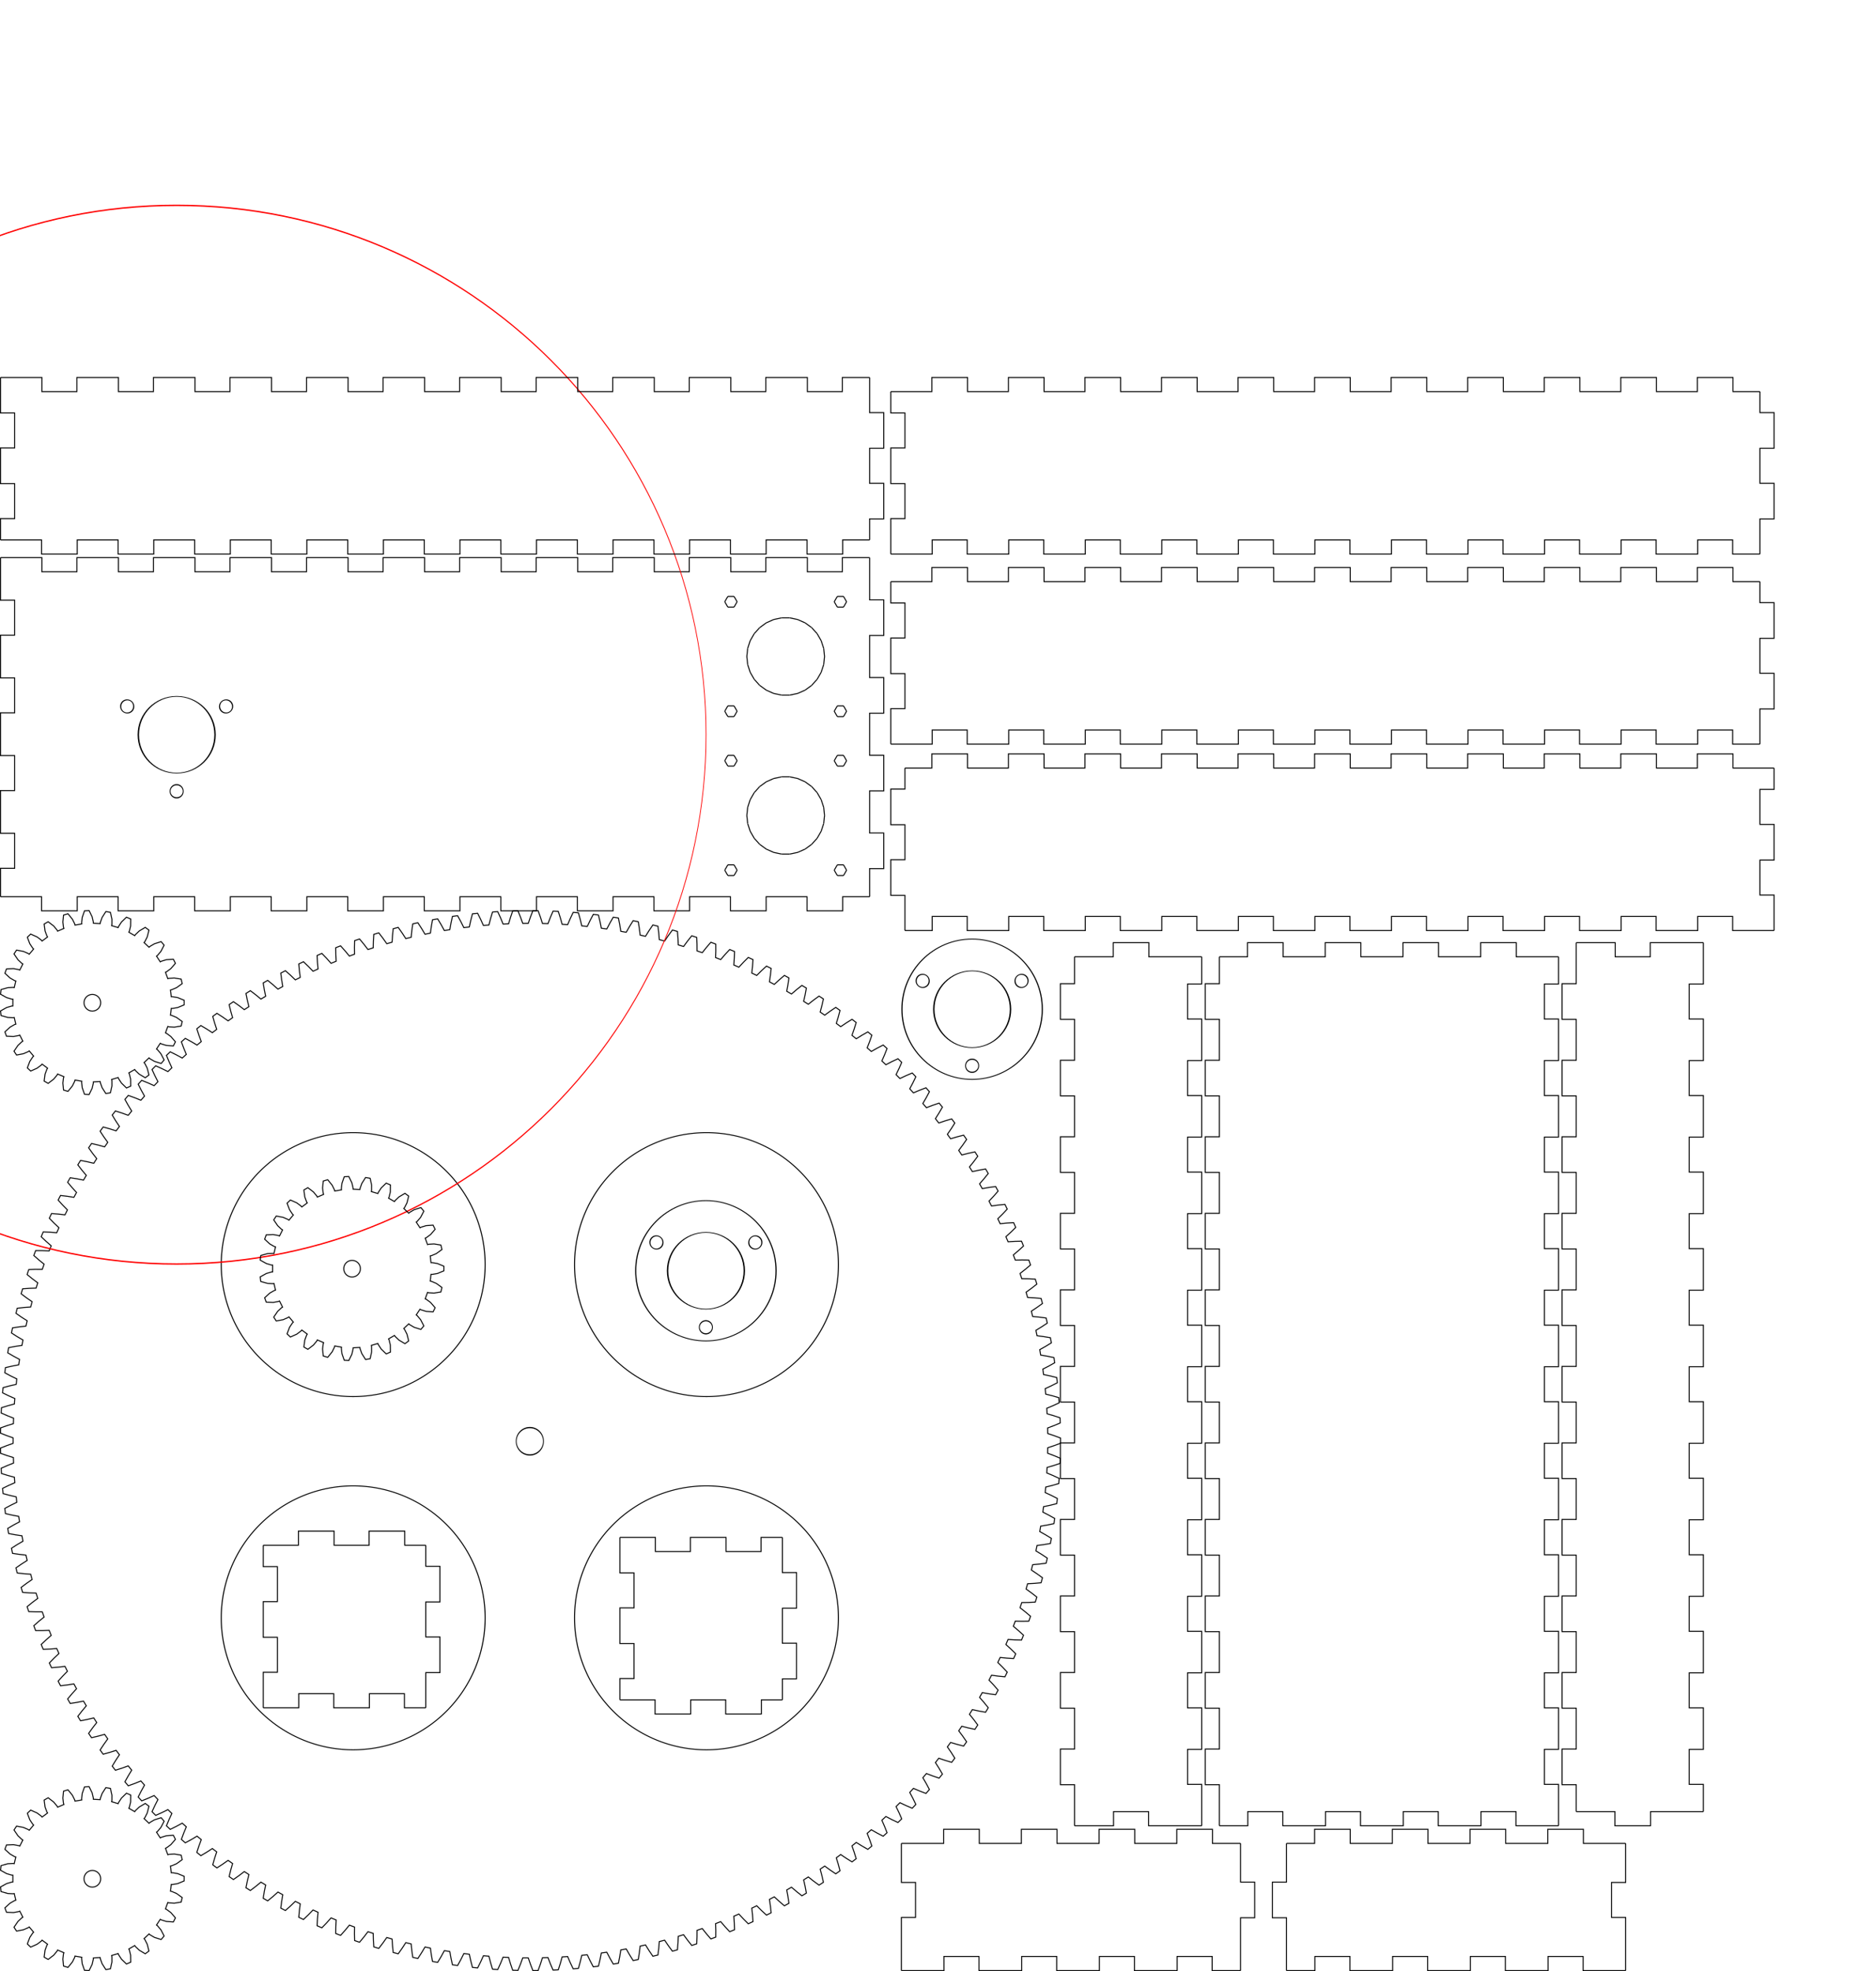 <?xml version="1.0" encoding="UTF-8" standalone="no"?>
<!-- Created with Inkscape (http://www.inkscape.org/) -->

<svg
   xmlns:dc="http://purl.org/dc/elements/1.1/"
   xmlns:cc="http://creativecommons.org/ns#"
   xmlns:rdf="http://www.w3.org/1999/02/22-rdf-syntax-ns#"
   xmlns:svg="http://www.w3.org/2000/svg"
   xmlns="http://www.w3.org/2000/svg"
   xmlns:xlink="http://www.w3.org/1999/xlink"
   xmlns:sodipodi="http://sodipodi.sourceforge.net/DTD/sodipodi-0.dtd"
   xmlns:inkscape="http://www.inkscape.org/namespaces/inkscape"
   sodipodi:docname="lasercut-parts.svg"
   inkscape:version="0.48.4 r9939"
   version="1.1"
   id="svg2"
   height="1977.165"
   width="1881.496">
  <sodipodi:namedview
     id="base"
     pagecolor="#ffffff"
     bordercolor="#666666"
     borderopacity="1.0"
     inkscape:pageopacity="0.0"
     inkscape:pageshadow="2"
     inkscape:zoom="0.64416827"
     inkscape:cx="940.74799"
     inkscape:cy="1142.7143"
     inkscape:document-units="mm"
     inkscape:current-layer="layer1"
     showgrid="true"
     units="mm"
     inkscape:window-width="1600"
     inkscape:window-height="850"
     inkscape:window-x="0"
     inkscape:window-y="25"
     inkscape:window-maximized="1"
     objecttolerance="20">
    <inkscape:grid
       spacingy="10mm"
       spacingx="10mm"
       units="mm"
       snapvisiblegridlinesonly="true"
       enabled="true"
       visible="true"
       empspacing="5"
       id="grid2990"
       type="xygrid" />
  </sodipodi:namedview>
  <defs
     id="defs4">
    <pattern
       height="8"
       id="Hatch"
       patternUnits="userSpaceOnUse"
       width="8"
       x="0"
       y="0">
      <path
         d="M8 4 l-4,4"
         linecap="square"
         stroke="#000000"
         stroke-width="0.25"
         id="path3477" />
      <path
         d="M6 2 l-4,4"
         linecap="square"
         stroke="#000000"
         stroke-width="0.25"
         id="path3479" />
      <path
         d="M4 0 l-4,4"
         linecap="square"
         stroke="#000000"
         stroke-width="0.25"
         id="path3481" />
    </pattern>
    <marker
       id="DistanceX"
       orient="auto"
       refX="0.0"
       refY="0.0"
       style="overflow:visible">
      <path
         d="M 3,-3 L -3,3 M 0,-5 L  0,5"
         style="stroke:#000000; stroke-width:0.5"
         id="path3474" />
    </marker>
  </defs>
  <g
     transform="translate(0,924.804)"
     id="layer1"
     inkscape:groupmode="layer"
     inkscape:label="Layer 1">
    <g
       id="g8468">
      <g
         transform="translate(532.024,520.289)"
         inkscape:label="Gear165"
         id="g6535">
        <path
           inkscape:connector-curvature="0"
           d="m 518.796,-7.119 6.392,2.119 6.383,2.388 0,5.224 -6.383,2.388 -6.392,2.119 -0.105,5.518 6.306,2.361 6.288,2.629 -0.199,5.221 -6.47,2.143 -6.467,1.873 -0.315,5.511 6.212,2.599 6.183,2.866 -0.398,5.21 -6.546,1.895 -6.534,1.626 -0.525,5.495 6.108,2.834 6.07,3.099 -0.596,5.191 -6.614,1.644 -6.591,1.377 -0.733,5.47 5.995,3.064 5.948,3.329 -0.793,5.164 -6.672,1.391 -6.639,1.125 -0.941,5.439 5.875,3.29 5.816,3.552 -0.988,5.131 -6.721,1.136 -6.676,0.871 -1.148,5.399 5.745,3.511 5.677,3.772 -1.183,5.089 -6.759,0.879 -6.705,0.616 -1.352,5.352 5.607,3.727 5.53,3.985 -1.377,5.04 -6.787,0.622 -6.723,0.36 -1.555,5.297 5.461,3.938 5.374,4.192 -1.568,4.984 -6.805,0.363 -6.733,0.104 -1.755,5.234 5.307,4.143 5.21,4.394 -1.756,4.921 -6.814,0.103 -6.732,-0.152 -1.953,5.162 5.146,4.343 5.038,4.589 -1.941,4.85 -6.814,-0.156 -6.721,-0.408 -2.149,5.084 4.977,4.535 4.861,4.778 -2.125,4.773 -6.803,-0.415 -6.7,-0.664 -2.341,4.999 4.801,4.721 4.675,4.959 -2.306,4.689 -6.782,-0.674 -6.67,-0.919 -2.529,4.906 4.617,4.901 4.483,5.133 -2.482,4.598 -6.751,-0.932 -6.631,-1.172 -2.714,4.807 4.427,5.073 4.285,5.3 -2.656,4.5 -6.711,-1.188 -6.581,-1.424 -2.895,4.7 4.231,5.238 4.079,5.459 -2.824,4.396 -6.661,-1.443 -6.522,-1.673 -3.073,4.586 4.029,5.395 3.869,5.611 -2.99,4.285 -6.601,-1.696 -6.454,-1.92 -3.245,4.466 3.821,5.544 3.652,5.755 -3.151,4.167 -6.532,-1.945 -6.376,-2.164 -3.412,4.339 3.607,5.686 3.43,5.889 -3.307,4.044 -6.454,-2.192 -6.288,-2.406 -3.575,4.206 3.387,5.819 3.204,6.016 -3.459,3.916 -6.365,-2.437 -6.193,-2.643 -3.732,4.066 3.163,5.944 2.973,6.133 -3.606,3.782 -6.267,-2.678 -6.088,-2.877 -3.884,3.922 2.935,6.06 2.736,6.242 -3.747,3.641 -6.161,-2.914 -5.973,-3.106 -4.031,3.77 2.702,6.168 2.497,6.341 -3.883,3.496 -6.046,-3.146 -5.851,-3.332 -4.171,3.615 2.465,6.265 2.254,6.432 -4.013,3.346 -5.922,-3.374 -5.72,-3.552 -4.306,3.453 2.225,6.355 2.008,6.513 -4.138,3.191 -5.789,-3.598 -5.58,-3.767 -4.435,3.287 1.981,6.435 1.758,6.585 -4.256,3.03 -5.647,-3.815 -5.433,-3.977 -4.557,3.116 1.735,6.506 1.506,6.647 -4.368,2.866 -5.498,-4.027 -5.278,-4.181 -4.672,2.94 1.486,6.567 1.252,6.699 -4.474,2.698 -5.341,-4.233 -5.115,-4.379 -4.78,2.76 1.235,6.619 0.996,6.742 -4.574,2.526 -5.176,-4.434 -4.944,-4.571 -4.882,2.576 0.982,6.661 0.738,6.776 -4.666,2.35 -5.004,-4.628 -4.766,-4.756 -4.977,2.388 0.728,6.694 0.48,6.799 -4.753,2.17 -4.823,-4.815 -4.583,-4.933 -5.063,2.197 0.472,6.717 0.221,6.811 -4.832,1.988 -4.637,-4.995 -4.391,-5.104 -5.144,2.003 0.217,6.729 -0.039,6.816 -4.904,1.802 -4.443,-5.168 -4.194,-5.268 -5.216,1.806 -0.04,6.733 -0.298,6.809 -4.969,1.614 -4.243,-5.333 -3.99,-5.424 -5.282,1.606 -0.296,6.727 -0.557,6.792 -5.027,1.424 -4.037,-5.491 -3.781,-5.571 -5.338,1.403 -0.552,6.711 -0.816,6.766 -5.077,1.232 -3.825,-5.641 -3.566,-5.711 -5.388,1.198 -0.807,6.685 -1.073,6.731 -5.12,1.037 -3.608,-5.782 -3.346,-5.843 -5.43,0.993 -1.061,6.649 -1.328,6.685 -5.156,0.842 -3.385,-5.916 -3.121,-5.966 -5.463,0.786 -1.314,6.603 -1.581,6.63 -5.185,0.645 -3.157,-6.04 -2.892,-6.081 -5.489,0.577 -1.564,6.549 -1.833,6.565 -5.206,0.447 -2.925,-6.156 -2.658,-6.187 -5.507,0.368 -1.812,6.485 -2.081,6.49 -5.219,0.248 -2.689,-6.262 -2.42,-6.284 -5.518,0.158 -2.058,6.411 -2.326,6.406 -5.225,0.05 -2.448,-6.361 -2.179,-6.37 -5.52,-0.053 -2.3,6.328 -2.569,6.313 -5.223,-0.149 -2.204,-6.449 -1.936,-6.45 -5.513,-0.262 -2.54,6.236 -2.807,6.21 -5.213,-0.348 -1.957,-6.528 -1.689,-6.518 -5.499,-0.473 -2.776,6.135 -3.041,6.099 -5.196,-0.546 -1.708,-6.598 -1.439,-6.578 -5.477,-0.681 -3.007,6.024 -3.272,5.979 -5.171,-0.743 -1.455,-6.659 -1.188,-6.627 -5.447,-0.89 -3.234,5.906 -3.497,5.85 -5.14,-0.94 -1.2,-6.709 -0.934,-6.668 -5.41,-1.096 -3.457,5.778 -3.717,5.713 -5.1,-1.135 -0.944,-6.75 -0.68,-6.699 -5.364,-1.301 -3.674,5.643 -3.932,5.566 -5.053,-1.328 -0.686,-6.781 -0.424,-6.72 -5.311,-1.504 -3.886,5.499 -4.141,5.413 -4.999,-1.52 -0.428,-6.802 -0.168,-6.731 -5.25,-1.706 -4.092,5.347 -4.344,5.252 -4.938,-1.709 -0.168,-6.814 0.088,-6.732 -5.181,-1.905 -4.293,5.187 -4.541,5.083 -4.868,-1.896 0.091,-6.815 0.344,-6.724 -5.105,-2.1 -4.487,5.02 -4.731,4.905 -4.793,-2.079 0.35,-6.807 0.6,-6.706 -5.02,-2.293 -4.676,4.845 -4.914,4.722 -4.711,-2.26 0.61,-6.788 0.855,-6.679 -4.93,-2.482 -4.857,4.663 -5.09,4.532 -4.621,-2.438 0.867,-6.76 1.109,-6.642 -4.832,-2.668 -5.031,4.476 -5.259,4.334 -4.525,-2.612 1.124,-6.722 1.361,-6.595 -4.727,-2.85 -5.197,4.281 -5.421,4.131 -4.422,-2.783 1.379,-6.674 1.611,-6.538 -4.615,-3.028 -5.356,4.08 -5.574,3.922 -4.313,-2.95 1.632,-6.617 1.859,-6.471 -4.497,-3.202 -5.507,3.873 -5.72,3.707 -4.197,-3.111 1.883,-6.551 2.103,-6.396 -4.371,-3.371 -5.651,3.661 -5.856,3.486 -4.076,-3.268 2.131,-6.474 2.345,-6.312 -4.239,-3.534 -5.787,3.442 -5.985,3.261 -3.948,-3.421 2.376,-6.388 2.584,-6.218 -4.102,-3.693 -5.914,3.22 -6.104,3.03 -3.816,-3.569 2.618,-6.293 2.819,-6.114 -3.959,-3.847 -6.032,2.992 -6.215,2.796 -3.677,-3.712 2.855,-6.189 3.05,-6.003 -3.809,-3.994 -6.141,2.76 -6.318,2.558 -3.533,-3.85 3.089,-6.075 3.276,-5.883 -3.654,-4.137 -6.242,2.525 -6.41,2.315 -3.384,-3.981 3.318,-5.953 3.497,-5.754 -3.494,-4.273 -6.334,2.286 -6.493,2.069 -3.23,-4.107 3.542,-5.823 3.714,-5.616 -3.329,-4.403 -6.416,2.042 -6.568,1.821 -3.071,-4.227 3.761,-5.684 3.926,-5.47 -3.159,-4.527 -6.489,1.797 -6.633,1.569 -2.907,-4.341 3.974,-5.536 4.131,-5.317 -2.984,-4.644 -6.553,1.549 -6.687,1.315 -2.741,-4.448 4.183,-5.381 4.33,-5.156 -2.805,-4.754 -6.607,1.298 -6.733,1.06 -2.569,-4.55 4.384,-5.218 4.524,-4.987 -2.623,-4.857 -6.651,1.045 -6.768,0.803 -2.394,-4.644 4.58,-5.047 4.71,-4.812 -2.436,-4.954 -6.687,0.792 -6.793,0.545 -2.216,-4.732 4.769,-4.869 4.89,-4.629 -2.245,-5.043 -6.712,0.536 -6.81,0.286 -2.034,-4.813 4.951,-4.684 5.062,-4.439 -2.051,-5.125 -6.728,0.281 -6.815,0.026 -1.849,-4.887 5.125,-4.492 5.228,-4.243 -1.855,-5.199 -6.733,0.024 -6.812,-0.233 -1.661,-4.954 5.292,-4.294 5.386,-4.041 -1.656,-5.266 -6.729,-0.232 -6.798,-0.493 -1.472,-5.013 5.453,-4.089 5.535,-3.833 -1.454,-5.325 -6.715,-0.489 -6.774,-0.75 -1.281,-5.066 5.605,-3.879 5.677,-3.62 -1.25,-5.376 -6.692,-0.744 -6.741,-1.008 -1.086,-5.11 5.748,-3.663 5.811,-3.401 -1.045,-5.42 -6.659,-0.998 -6.697,-1.264 -0.891,-5.148 5.883,-3.442 5.936,-3.177 -0.837,-5.456 -6.616,-1.251 -6.645,-1.518 -0.694,-5.178 6.01,-3.215 6.053,-2.949 -0.629,-5.484 -6.564,-1.501 -6.582,-1.77 -0.496,-5.202 6.127,-2.983 6.161,-2.717 -0.42,-5.503 -6.502,-1.751 -6.509,-2.019 -0.298,-5.216 6.237,-2.748 6.259,-2.481 -0.21,-5.515 -6.43,-1.997 -6.428,-2.266 -0.099,-5.223 6.336,-2.509 6.35,-2.24 0,-5.52 -6.35,-2.24 -6.336,-2.509 0.099,-5.223 6.428,-2.266 6.43,-1.997 0.21,-5.515 -6.259,-2.481 -6.237,-2.748 0.298,-5.216 6.509,-2.019 6.502,-1.751 0.42,-5.503 -6.161,-2.717 -6.127,-2.983 0.496,-5.202 6.582,-1.77 6.564,-1.501 0.629,-5.484 -6.053,-2.949 -6.01,-3.215 0.694,-5.178 6.645,-1.518 6.616,-1.251 0.837,-5.456 -5.936,-3.177 -5.883,-3.442 0.891,-5.148 6.697,-1.264 6.659,-0.998 1.045,-5.42 -5.811,-3.401 -5.748,-3.663 1.086,-5.11 6.741,-1.008 6.692,-0.744 1.25,-5.376 -5.677,-3.62 -5.605,-3.879 1.281,-5.066 6.774,-0.75 6.715,-0.489 1.454,-5.325 -5.535,-3.833 -5.453,-4.089 1.472,-5.013 6.798,-0.493 6.729,-0.232 1.656,-5.266 -5.386,-4.041 -5.292,-4.294 1.661,-4.954 6.812,-0.233 6.733,0.024 1.855,-5.199 -5.228,-4.243 -5.125,-4.492 1.849,-4.887 6.815,0.026 6.728,0.281 2.051,-5.125 -5.062,-4.439 -4.951,-4.684 2.034,-4.813 6.81,0.286 6.712,0.536 2.245,-5.043 -4.89,-4.629 -4.769,-4.869 2.216,-4.732 6.793,0.545 6.687,0.792 2.436,-4.954 -4.71,-4.812 -4.58,-5.047 2.394,-4.644 6.768,0.803 6.651,1.045 2.623,-4.857 -4.524,-4.987 -4.384,-5.218 2.569,-4.55 6.733,1.06 6.607,1.298 2.805,-4.754 -4.33,-5.156 -4.183,-5.381 2.741,-4.448 6.687,1.315 6.553,1.549 2.984,-4.644 -4.131,-5.317 -3.974,-5.536 2.907,-4.341 6.633,1.569 6.489,1.797 3.159,-4.527 -3.926,-5.47 -3.761,-5.684 3.071,-4.227 6.568,1.821 6.416,2.042 3.329,-4.403 -3.714,-5.616 -3.542,-5.823 3.23,-4.107 6.493,2.069 6.334,2.286 3.494,-4.273 -3.497,-5.754 -3.318,-5.953 3.384,-3.981 6.41,2.315 6.242,2.525 3.654,-4.137 -3.276,-5.883 -3.089,-6.075 3.533,-3.85 6.318,2.558 6.141,2.76 3.809,-3.994 -3.05,-6.003 -2.855,-6.189 3.677,-3.712 6.215,2.796 6.032,2.992 3.959,-3.847 -2.819,-6.114 -2.618,-6.293 3.816,-3.569 6.104,3.03 5.914,3.22 4.102,-3.693 -2.584,-6.218 -2.376,-6.388 3.948,-3.421 5.985,3.261 5.787,3.442 4.239,-3.534 -2.345,-6.312 -2.131,-6.474 4.076,-3.268 5.856,3.486 5.651,3.661 4.371,-3.371 -2.103,-6.396 -1.883,-6.551 4.197,-3.111 5.72,3.707 5.507,3.873 4.497,-3.202 -1.859,-6.471 -1.632,-6.617 4.313,-2.95 5.574,3.922 5.356,4.08 4.615,-3.028 -1.611,-6.538 -1.379,-6.674 4.422,-2.783 5.421,4.131 5.197,4.281 4.727,-2.85 -1.361,-6.595 -1.124,-6.722 4.525,-2.612 5.259,4.334 5.031,4.476 4.832,-2.668 -1.109,-6.642 -0.867,-6.76 4.621,-2.438 5.09,4.532 4.857,4.663 4.93,-2.482 -0.855,-6.679 -0.61,-6.788 4.711,-2.26 4.914,4.722 4.676,4.845 5.02,-2.293 -0.6,-6.706 -0.35,-6.807 4.793,-2.079 4.731,4.905 4.487,5.02 5.105,-2.1 -0.344,-6.724 -0.091,-6.815 4.868,-1.896 4.541,5.083 4.293,5.187 5.181,-1.905 -0.088,-6.732 0.168,-6.814 4.938,-1.709 4.344,5.252 4.092,5.347 5.25,-1.706 0.168,-6.731 0.428,-6.802 4.999,-1.52 4.141,5.413 3.886,5.499 5.311,-1.504 0.424,-6.72 0.686,-6.781 5.053,-1.328 3.932,5.566 3.674,5.643 5.364,-1.301 0.68,-6.699 0.944,-6.75 5.1,-1.135 3.717,5.713 3.457,5.778 5.41,-1.096 0.934,-6.668 1.2,-6.709 5.14,-0.94 3.497,5.85 3.234,5.906 5.447,-0.89 1.188,-6.627 1.455,-6.659 5.171,-0.743 3.272,5.979 3.007,6.024 5.477,-0.681 1.439,-6.578 1.708,-6.598 5.196,-0.546 3.041,6.099 2.776,6.135 5.499,-0.473 1.689,-6.518 1.957,-6.528 5.213,-0.348 2.807,6.21 2.54,6.236 5.513,-0.262 1.936,-6.45 2.204,-6.449 5.223,-0.149 2.569,6.313 2.3,6.328 5.52,-0.053 2.179,-6.37 2.448,-6.361 5.225,0.05 2.326,6.406 2.058,6.411 5.518,0.158 2.42,-6.284 2.689,-6.262 5.219,0.248 2.081,6.49 1.812,6.485 5.507,0.368 2.658,-6.187 2.925,-6.156 5.206,0.447 1.833,6.565 1.564,6.549 5.489,0.577 2.892,-6.081 3.157,-6.04 5.185,0.645 1.581,6.63 1.314,6.603 5.463,0.786 3.121,-5.966 3.385,-5.916 5.156,0.842 1.328,6.685 1.061,6.649 5.43,0.993 3.346,-5.843 3.608,-5.782 5.12,1.037 1.073,6.731 0.807,6.685 5.388,1.198 3.566,-5.711 3.825,-5.641 5.077,1.232 0.816,6.766 0.552,6.711 5.338,1.403 3.781,-5.571 4.037,-5.491 5.027,1.424 0.557,6.792 0.296,6.727 5.282,1.606 3.99,-5.424 4.243,-5.333 4.969,1.614 0.298,6.809 0.04,6.733 5.216,1.806 4.194,-5.268 4.443,-5.168 4.904,1.802 0.039,6.816 -0.217,6.729 5.144,2.003 4.391,-5.104 4.637,-4.995 4.832,1.988 -0.221,6.811 -0.472,6.717 5.063,2.197 4.583,-4.933 4.823,-4.815 4.753,2.17 -0.48,6.799 -0.728,6.694 4.977,2.388 4.766,-4.756 5.004,-4.628 4.666,2.35 -0.738,6.776 -0.982,6.661 4.882,2.576 4.944,-4.571 5.176,-4.434 4.574,2.526 -0.996,6.742 -1.235,6.619 4.78,2.76 5.115,-4.379 5.341,-4.233 4.474,2.698 -1.252,6.699 -1.486,6.567 4.672,2.94 5.278,-4.181 5.498,-4.027 4.368,2.866 -1.506,6.647 -1.735,6.506 4.557,3.116 5.433,-3.977 5.647,-3.815 4.256,3.03 -1.758,6.585 -1.981,6.435 4.435,3.287 5.58,-3.767 5.789,-3.598 4.138,3.191 -2.008,6.513 -2.225,6.355 4.306,3.453 5.72,-3.552 5.922,-3.374 4.013,3.346 -2.254,6.432 -2.465,6.265 4.171,3.615 5.851,-3.332 6.046,-3.146 3.883,3.496 -2.497,6.341 -2.702,6.168 4.031,3.77 5.973,-3.106 6.161,-2.914 3.747,3.641 -2.736,6.242 -2.935,6.06 3.884,3.922 6.088,-2.877 6.267,-2.678 3.606,3.782 -2.973,6.133 -3.163,5.944 3.732,4.066 6.193,-2.643 6.365,-2.437 3.459,3.916 -3.204,6.016 -3.387,5.819 3.575,4.206 6.288,-2.406 6.454,-2.192 3.307,4.044 -3.43,5.889 -3.607,5.686 3.412,4.339 6.376,-2.164 6.532,-1.945 3.151,4.167 -3.652,5.755 -3.821,5.544 3.245,4.466 6.454,-1.92 6.601,-1.696 2.99,4.285 -3.869,5.611 -4.029,5.395 3.073,4.586 6.522,-1.673 6.661,-1.443 2.824,4.396 -4.079,5.459 -4.231,5.238 2.895,4.7 6.581,-1.424 6.711,-1.188 2.656,4.5 -4.285,5.3 -4.427,5.073 2.714,4.807 6.631,-1.172 6.751,-0.932 2.482,4.598 -4.483,5.133 -4.617,4.901 2.529,4.906 6.67,-0.919 6.782,-0.674 2.306,4.689 -4.675,4.959 -4.801,4.721 2.341,4.999 6.7,-0.664 6.803,-0.415 2.125,4.773 -4.861,4.778 -4.977,4.535 2.149,5.084 6.721,-0.408 6.814,-0.156 1.941,4.85 -5.038,4.589 -5.146,4.343 1.953,5.162 6.732,-0.152 6.814,0.103 1.756,4.921 -5.21,4.394 -5.307,4.143 1.755,5.234 6.733,0.104 6.805,0.363 1.568,4.984 -5.374,4.192 -5.461,3.938 1.555,5.297 6.723,0.36 6.787,0.622 1.377,5.04 -5.53,3.985 -5.607,3.727 1.352,5.352 6.705,0.616 6.759,0.879 1.183,5.089 -5.677,3.772 -5.745,3.511 1.148,5.399 6.676,0.871 6.721,1.136 0.988,5.131 -5.816,3.552 -5.875,3.29 0.941,5.439 6.639,1.125 6.672,1.391 0.793,5.164 -5.948,3.329 -5.995,3.064 0.733,5.47 6.591,1.377 6.614,1.644 0.596,5.191 -6.07,3.099 -6.108,2.834 0.525,5.495 6.534,1.626 6.546,1.895 0.398,5.21 -6.183,2.866 -6.212,2.599 0.315,5.511 6.467,1.873 6.47,2.143 0.199,5.221 -6.288,2.629 -6.306,2.361 z"
           style="fill:none;stroke:#000000"
           id="path6537" />
      </g>
      <path
         sodipodi:type="arc"
         style="fill:none;stroke:#000000;stroke-width:2.064;stroke-miterlimit:4;stroke-opacity:1;stroke-dasharray:none"
         id="path2983"
         sodipodi:cx="868.11023"
         sodipodi:cy="1445.6692"
         sodipodi:rx="265.74802"
         sodipodi:ry="283.46457"
         d="m 1133.858,1445.669 a 265.748,283.465 0 1 1 -531.496,0 265.748,283.465 0 1 1 531.496,0 z"
         transform="matrix(0.498,0,0,0.467,276.233,22.912)" />
      <use
         x="0"
         y="0"
         xlink:href="#path2983"
         id="use2985"
         transform="matrix(1,0,0,1,-6.3394284e-4,-354.33)"
         width="1881.496"
         height="1977.165" />
      <use
         x="0"
         y="0"
         xlink:href="#use2985"
         id="use2987"
         transform="matrix(1,0,0,1,-354.33,-9.5211155e-4)"
         width="1881.496"
         height="1977.165" />
      <use
         x="0"
         y="0"
         xlink:href="#use2987"
         id="use2989"
         transform="matrix(1,0,0,1,-6.2182256e-4,354.333)"
         width="1881.496"
         height="1977.165" />
      <path
         sodipodi:type="arc"
         style="fill:none;stroke:#000000;stroke-width:3.16;stroke-miterlimit:4;stroke-opacity:1;stroke-dasharray:none"
         id="path3012"
         sodipodi:cx="336.61417"
         sodipodi:cy="772.44086"
         sodipodi:rx="53.149605"
         sodipodi:ry="35.433071"
         d="m 389.764,772.441 a 53.15,35.433 0 1 1 -106.299,0 53.15,35.433 0 1 1 106.299,0 z"
         transform="matrix(0.257,0,0,0.386,444.885,222.741)" />
    </g>
    <g
       id="g3375">
      <path
         inkscape:connector-curvature="0"
         id="path3219"
         inkscape:label="part"
         style="fill:none;stroke:#000000"
         d="m 1580.815,892.412 0,-27.006 -14.173,0 0,-35.752 14.173,0 0,-41.02 -14.173,0 0,-35.752 14.173,0 0,-41.02 -14.173,0 0,-35.752 14.173,0 0,-41.02 -14.173,0 0,-35.752 14.173,0 0,-41.02 -14.173,0 0,-35.752 14.173,0 0,-41.02 -14.173,0 0,-35.752 14.173,0 0,-41.02 -14.173,0 0,-35.752 14.173,0 0,-41.02 -14.173,0 0,-35.752 14.173,0 0,-41.02 -14.173,0 0,-35.752 14.173,0 0,-41.02 -14.173,0 0,-35.752 14.173,0 0,-41.02 -14.173,0 0,-35.752 14.173,0 0,-41.179" />
      <path
         inkscape:connector-curvature="0"
         id="path3221"
         inkscape:label="part"
         style="fill:none;stroke:#000000"
         d="m 1580.815,20.759 39.136,0 0,14.173 35.114,0 0,-14.173 53.309,0" />
      <path
         inkscape:connector-curvature="0"
         id="path3223"
         inkscape:label="part"
         style="fill:none;stroke:#000000"
         d="m 1708.374,20.759 0,41.498 -14.173,0 0,35.114 14.173,0 0,41.657 -14.173,0 0,35.114 14.173,0 0,41.657 -14.173,0 0,35.114 14.173,0 0,41.657 -14.173,0 0,35.114 14.173,0 0,41.657 -14.173,0 0,35.114 14.173,0 0,41.657 -14.173,0 0,35.114 14.173,0 0,41.657 -14.173,0 0,35.114 14.173,0 0,41.657 -14.173,0 0,35.114 14.173,0 0,41.657 -14.173,0 0,35.114 14.173,0 0,41.657 -14.173,0 0,35.114 14.173,0 0,41.657 -14.173,0 0,35.114 14.173,0 0,27.325" />
      <path
         inkscape:connector-curvature="0"
         id="path3225"
         inkscape:label="part"
         style="fill:none;stroke:#000000"
         d="m 1708.374,892.412 -52.99,0 0,14.173 -35.752,0 0,-14.173 -38.817,0" />
    </g>
    <g
       id="g3381"
       transform="translate(67.323,-5.6796875e-5)">
      <path
         inkscape:connector-curvature="0"
         id="path3227"
         inkscape:label="part"
         style="fill:none;stroke:#000000"
         d="m 1222.941,1051.861 0,-52.99 -14.173,0 0,-35.752 14.173,0 0,-38.817" />
      <path
         inkscape:connector-curvature="0"
         id="path3229"
         inkscape:label="part"
         style="fill:none;stroke:#000000"
         d="m 1222.941,924.302 28.187,0 0,-14.173 35.752,0 0,14.173 42.201,0 0,-14.173 35.752,0 0,14.173 42.201,0 0,-14.173 35.752,0 0,14.173 42.201,0 0,-14.173 35.752,0 0,14.173 42.36,0" />
      <path
         inkscape:connector-curvature="0"
         id="path3231"
         inkscape:label="part"
         style="fill:none;stroke:#000000"
         d="m 1563.098,924.302 0,39.136 -14.173,0 0,35.114 14.173,0 0,53.309" />
      <path
         inkscape:connector-curvature="0"
         id="path3233"
         inkscape:label="part"
         style="fill:none;stroke:#000000"
         d="m 1563.098,1051.861 -42.679,0 0,-14.173 -35.114,0 0,14.173 -42.839,0 0,-14.173 -35.114,0 0,14.173 -42.839,0 0,-14.173 -35.114,0 0,14.173 -42.839,0 0,-14.173 -35.114,0 0,14.173 -28.506,0" />
    </g>
    <g
       id="g3387">
      <path
         inkscape:connector-curvature="0"
         id="path3235"
         inkscape:label="part"
         style="fill:none;stroke:#000000"
         d="m 1222.941,906.585 0,-41.179 -14.173,0 0,-35.752 14.173,0 0,-41.02 -14.173,0 0,-35.752 14.173,0 0,-41.02 -14.173,0 0,-35.752 14.173,0 0,-41.02 -14.173,0 0,-35.752 14.173,0 0,-41.02 -14.173,0 0,-35.752 14.173,0 0,-41.02 -14.173,0 0,-35.752 14.173,0 0,-41.02 -14.173,0 0,-35.752 14.173,0 0,-41.02 -14.173,0 0,-35.752 14.173,0 0,-41.02 -14.173,0 0,-35.752 14.173,0 0,-41.02 -14.173,0 0,-35.752 14.173,0 0,-41.02 -14.173,0 0,-35.752 14.173,0 0,-27.006" />
      <path
         inkscape:connector-curvature="0"
         id="path3237"
         inkscape:label="part"
         style="fill:none;stroke:#000000"
         d="m 1222.941,34.932 28.187,0 0,-14.173 35.752,0 0,14.173 42.201,0 0,-14.173 35.752,0 0,14.173 42.201,0 0,-14.173 35.752,0 0,14.173 42.201,0 0,-14.173 35.752,0 0,14.173 42.36,0" />
      <path
         inkscape:connector-curvature="0"
         id="path3239"
         inkscape:label="part"
         style="fill:none;stroke:#000000"
         d="m 1563.098,34.932 0,27.325 -14.173,0 0,35.114 14.173,0 0,41.657 -14.173,0 0,35.114 14.173,0 0,41.657 -14.173,0 0,35.114 14.173,0 0,41.657 -14.173,0 0,35.114 14.173,0 0,41.657 -14.173,0 0,35.114 14.173,0 0,41.657 -14.173,0 0,35.114 14.173,0 0,41.657 -14.173,0 0,35.114 14.173,0 0,41.657 -14.173,0 0,35.114 14.173,0 0,41.657 -14.173,0 0,35.114 14.173,0 0,41.657 -14.173,0 0,35.114 14.173,0 0,41.657 -14.173,0 0,35.114 14.173,0 0,41.498" />
      <path
         inkscape:connector-curvature="0"
         id="path3241"
         inkscape:label="part"
         style="fill:none;stroke:#000000"
         d="m 1563.098,906.585 -42.679,0 0,-14.173 -35.114,0 0,14.173 -42.839,0 0,-14.173 -35.114,0 0,14.173 -42.839,0 0,-14.173 -35.114,0 0,14.173 -42.839,0 0,-14.173 -35.114,0 0,14.173 -28.506,0" />
    </g>
    <g
       id="g3363"
       transform="translate(-304.724,1034.646)">
      <path
         inkscape:connector-curvature="0"
         id="path3243"
         inkscape:label="part"
         style="fill:none;stroke:#000000"
         d="m 1208.768,17.215 0,-53.309 14.173,0 0,-35.114 -14.173,0 0,-39.136" />
      <path
         inkscape:connector-curvature="0"
         id="path3245"
         inkscape:label="part"
         style="fill:none;stroke:#000000"
         d="m 1208.768,-110.344 42.36,0 0,-14.173 35.752,0 0,14.173 42.201,0 0,-14.173 35.752,0 0,14.173 42.201,0 0,-14.173 35.752,0 0,14.173 42.201,0 0,-14.173 35.752,0 0,14.173 28.187,0" />
      <path
         inkscape:connector-curvature="0"
         id="path3247"
         inkscape:label="part"
         style="fill:none;stroke:#000000"
         d="m 1548.925,-110.344 0,38.817 14.173,0 0,35.752 -14.173,0 0,52.99" />
      <path
         inkscape:connector-curvature="0"
         id="path3249"
         inkscape:label="part"
         style="fill:none;stroke:#000000"
         d="m 1548.925,17.215 -28.506,0 0,-14.173 -35.114,0 0,14.173 -42.839,0 0,-14.173 -35.114,0 0,14.173 -42.839,0 0,-14.173 -35.114,0 0,14.173 -42.839,0 0,-14.173 -35.114,0 0,14.173 -42.679,0" />
    </g>
    <g
       transform="matrix(0,1,-1,0,-127.56,-1574.23)"
       id="g3357">
      <path
         inkscape:connector-curvature="0"
         id="path3251"
         inkscape:label="part"
         style="fill:none;stroke:#000000"
         d="m 1208.768,-128.06 0,-41.498 14.173,0 0,-35.114 -14.173,0 0,-41.657 14.173,0 0,-35.114 -14.173,0 0,-41.657 14.173,0 0,-35.114 -14.173,0 0,-41.657 14.173,0 0,-35.114 -14.173,0 0,-41.657 14.173,0 0,-35.114 -14.173,0 0,-41.657 14.173,0 0,-35.114 -14.173,0 0,-41.657 14.173,0 0,-35.114 -14.173,0 0,-41.657 14.173,0 0,-35.114 -14.173,0 0,-41.657 14.173,0 0,-35.114 -14.173,0 0,-41.657 14.173,0 0,-35.114 -14.173,0 0,-41.657 14.173,0 0,-35.114 -14.173,0 0,-27.325" />
      <path
         inkscape:connector-curvature="0"
         id="path3253"
         inkscape:label="part"
         style="fill:none;stroke:#000000"
         d="m 1208.768,-999.714 42.36,0 0,-14.173 35.752,0 0,14.173 42.201,0 0,-14.173 35.752,0 0,14.173 42.201,0 0,-14.173 35.752,0 0,14.173 42.201,0 0,-14.173 35.752,0 0,14.173 28.187,0" />
      <path
         inkscape:connector-curvature="0"
         id="path3255"
         inkscape:label="part"
         style="fill:none;stroke:#000000"
         d="m 1548.925,-999.714 0,27.006 14.173,0 0,35.752 -14.173,0 0,41.02 14.173,0 0,35.752 -14.173,0 0,41.02 14.173,0 0,35.752 -14.173,0 0,41.02 14.173,0 0,35.752 -14.173,0 0,41.02 14.173,0 0,35.752 -14.173,0 0,41.02 14.173,0 0,35.752 -14.173,0 0,41.02 14.173,0 0,35.752 -14.173,0 0,41.02 14.173,0 0,35.752 -14.173,0 0,41.02 14.173,0 0,35.752 -14.173,0 0,41.02 14.173,0 0,35.752 -14.173,0 0,41.02 14.173,0 0,35.752 -14.173,0 0,41.179" />
      <path
         inkscape:connector-curvature="0"
         id="path3257"
         inkscape:label="part"
         style="fill:none;stroke:#000000"
         d="m 1548.925,-128.06 -28.506,0 0,-14.173 -35.114,0 0,14.173 -42.839,0 0,-14.173 -35.114,0 0,14.173 -42.839,0 0,-14.173 -35.114,0 0,14.173 -42.839,0 0,-14.173 -35.114,0 0,14.173 -42.679,0" />
    </g>
    <g
       id="g3369">
      <path
         inkscape:connector-curvature="0"
         id="path3259"
         inkscape:label="part"
         style="fill:none;stroke:#000000"
         d="m 1077.665,906.585 0,-41.179 -14.173,0 0,-35.752 14.173,0 0,-41.02 -14.173,0 0,-35.752 14.173,0 0,-41.02 -14.173,0 0,-35.752 14.173,0 0,-41.02 -14.173,0 0,-35.752 14.173,0 0,-41.02 -14.173,0 0,-35.752 14.173,0 0,-41.02 -14.173,0 0,-35.752 14.173,0 0,-41.02 -14.173,0 0,-35.752 14.173,0 0,-41.02 -14.173,0 0,-35.752 14.173,0 0,-41.02 -14.173,0 0,-35.752 14.173,0 0,-41.02 -14.173,0 0,-35.752 14.173,0 0,-41.02 -14.173,0 0,-35.752 14.173,0 0,-27.006" />
      <path
         inkscape:connector-curvature="0"
         id="path3261"
         inkscape:label="part"
         style="fill:none;stroke:#000000"
         d="m 1077.665,34.932 38.817,0 0,-14.173 35.752,0 0,14.173 52.99,0" />
      <path
         inkscape:connector-curvature="0"
         id="path3263"
         inkscape:label="part"
         style="fill:none;stroke:#000000"
         d="m 1205.224,34.932 0,27.325 -14.173,0 0,35.114 14.173,0 0,41.657 -14.173,0 0,35.114 14.173,0 0,41.657 -14.173,0 0,35.114 14.173,0 0,41.657 -14.173,0 0,35.114 14.173,0 0,41.657 -14.173,0 0,35.114 14.173,0 0,41.657 -14.173,0 0,35.114 14.173,0 0,41.657 -14.173,0 0,35.114 14.173,0 0,41.657 -14.173,0 0,35.114 14.173,0 0,41.657 -14.173,0 0,35.114 14.173,0 0,41.657 -14.173,0 0,35.114 14.173,0 0,41.657 -14.173,0 0,35.114 14.173,0 0,41.498" />
      <path
         inkscape:connector-curvature="0"
         id="path3265"
         inkscape:label="part"
         style="fill:none;stroke:#000000"
         d="m 1205.224,906.585 -53.309,0 0,-14.173 -35.114,0 0,14.173 -39.136,0" />
    </g>
    <g
       id="g3441">
      <g
         id="g3435">
        <path
           transform="matrix(2.172,0,0,1.086,-784.798,-526.408)"
           d="m 460.63,311.811 c 0,19.569 -7.932,35.433 -17.717,35.433 -9.785,0 -17.717,-15.864 -17.717,-35.433 0,-19.569 7.932,-35.433 17.717,-35.433 9.785,0 17.717,15.864 17.717,35.433 z"
           sodipodi:ry="35.433071"
           sodipodi:rx="17.716536"
           sodipodi:cy="311.81094"
           sodipodi:cx="442.91339"
           id="path3393"
           style="fill:none;stroke:#000000;stroke-width:0.648;stroke-miterlimit:4;stroke-opacity:1;stroke-dasharray:none"
           sodipodi:type="arc" />
        <path
           transform="matrix(0.093,0,0,0.124,154.105,-180.739)"
           d="m 318.898,400.394 c 0,29.354 -31.728,53.15 -70.866,53.15 -39.138,0 -70.866,-23.796 -70.866,-53.15 0,-29.354 31.728,-53.15 70.866,-53.15 39.138,0 70.866,23.796 70.866,53.15 z"
           sodipodi:ry="53.149605"
           sodipodi:rx="70.866142"
           sodipodi:cy="400.39362"
           sodipodi:cx="248.03149"
           id="path3395"
           style="fill:none;stroke:#000000;stroke-width:9.274;stroke-miterlimit:4;stroke-opacity:1;stroke-dasharray:none"
           sodipodi:type="arc" />
        <path
           sodipodi:type="arc"
           style="fill:none;stroke:#000000;stroke-width:9.274;stroke-miterlimit:4;stroke-opacity:1;stroke-dasharray:none"
           id="path3411"
           sodipodi:cx="248.03149"
           sodipodi:cy="400.39362"
           sodipodi:rx="70.866142"
           sodipodi:ry="53.149605"
           d="m 318.898,400.394 c 0,29.354 -31.728,53.15 -70.866,53.15 -39.138,0 -70.866,-23.796 -70.866,-53.15 0,-29.354 31.728,-53.15 70.866,-53.15 39.138,0 70.866,23.796 70.866,53.15 z"
           transform="matrix(-0.046,-0.081,0.107,-0.062,195.3,-171.273)" />
        <path
           transform="matrix(0.046,-0.081,-0.107,-0.062,159.015,-171.273)"
           d="m 318.898,400.394 c 0,29.354 -31.728,53.15 -70.866,53.15 -39.138,0 -70.866,-23.796 -70.866,-53.15 0,-29.354 31.728,-53.15 70.866,-53.15 39.138,0 70.866,23.796 70.866,53.15 z"
           sodipodi:ry="53.149605"
           sodipodi:rx="70.866142"
           sodipodi:cy="400.39362"
           sodipodi:cx="248.03149"
           id="path3425"
           style="fill:none;stroke:#000000;stroke-width:9.274;stroke-miterlimit:4;stroke-opacity:1;stroke-dasharray:none"
           sodipodi:type="arc" />
      </g>
    </g>
    <g
       transform="translate(787.979,-1318.647)"
       inkscape:label="0"
       id="g3483">
      <path
         inkscape:connector-curvature="0"
         d="m -61.101,1107.262 3.1,-5.372"
         style="fill:none;stroke:#000000"
         id="path3485" />
      <path
         inkscape:connector-curvature="0"
         d="m -58,1101.891 6.201,0"
         style="fill:none;stroke:#000000"
         id="path3487" />
      <path
         inkscape:connector-curvature="0"
         d="m -51.8,1101.891 3.1,5.372"
         style="fill:none;stroke:#000000"
         id="path3489" />
      <path
         inkscape:connector-curvature="0"
         d="m -48.699,1107.262 -3.1,5.372"
         style="fill:none;stroke:#000000"
         id="path3491" />
      <path
         inkscape:connector-curvature="0"
         d="m -51.8,1112.634 -6.201,0"
         style="fill:none;stroke:#000000"
         id="path3493" />
      <path
         inkscape:connector-curvature="0"
         d="m -58,1112.634 -3.1,-5.372"
         style="fill:none;stroke:#000000"
         id="path3495" />
      <path
         inkscape:connector-curvature="0"
         d="m -61.101,997.462 3.1,-5.372"
         style="fill:none;stroke:#000000"
         id="path3497" />
      <path
         inkscape:connector-curvature="0"
         d="m -58,992.091 6.201,0"
         style="fill:none;stroke:#000000"
         id="path3499" />
      <path
         inkscape:connector-curvature="0"
         d="m -51.8,992.091 3.1,5.372"
         style="fill:none;stroke:#000000"
         id="path3501" />
      <path
         inkscape:connector-curvature="0"
         d="m -48.699,997.462 -3.1,5.372"
         style="fill:none;stroke:#000000"
         id="path3503" />
      <path
         inkscape:connector-curvature="0"
         d="m -51.8,1002.834 -6.201,0"
         style="fill:none;stroke:#000000"
         id="path3505" />
      <path
         inkscape:connector-curvature="0"
         d="m -58,1002.834 -3.1,-5.372"
         style="fill:none;stroke:#000000"
         id="path3507" />
      <path
         inkscape:connector-curvature="0"
         d="m -38.969,1052.362 0.85,-8.104"
         style="fill:none;stroke:#000000"
         id="path3509" />
      <path
         inkscape:connector-curvature="0"
         d="m -38.119,1044.259 2.519,-7.746"
         style="fill:none;stroke:#000000"
         id="path3511" />
      <path
         inkscape:connector-curvature="0"
         d="m -35.6,1036.513 4.071,-7.058"
         style="fill:none;stroke:#000000"
         id="path3513" />
      <path
         inkscape:connector-curvature="0"
         d="m -31.528,1029.455 5.453,-6.052"
         style="fill:none;stroke:#000000"
         id="path3515" />
      <path
         inkscape:connector-curvature="0"
         d="m -26.075,1023.403 6.591,-4.791"
         style="fill:none;stroke:#000000"
         id="path3517" />
      <path
         inkscape:connector-curvature="0"
         d="m -19.485,1018.612 7.441,-3.313"
         style="fill:none;stroke:#000000"
         id="path3519" />
      <path
         inkscape:connector-curvature="0"
         d="m -12.044,1015.299 7.969,-1.694"
         style="fill:none;stroke:#000000"
         id="path3521" />
      <path
         inkscape:connector-curvature="0"
         d="m -4.075,1013.606 8.15,0"
         style="fill:none;stroke:#000000"
         id="path3523" />
      <path
         inkscape:connector-curvature="0"
         d="m 4.075,1013.606 7.969,1.694"
         style="fill:none;stroke:#000000"
         id="path3525" />
      <path
         inkscape:connector-curvature="0"
         d="m 12.044,1015.299 7.441,3.313"
         style="fill:none;stroke:#000000"
         id="path3527" />
      <path
         inkscape:connector-curvature="0"
         d="m 19.485,1018.612 6.591,4.791"
         style="fill:none;stroke:#000000"
         id="path3529" />
      <path
         inkscape:connector-curvature="0"
         d="m 26.075,1023.403 5.453,6.052"
         style="fill:none;stroke:#000000"
         id="path3531" />
      <path
         inkscape:connector-curvature="0"
         d="m 31.528,1029.455 4.071,7.058"
         style="fill:none;stroke:#000000"
         id="path3533" />
      <path
         inkscape:connector-curvature="0"
         d="m 35.6,1036.513 2.519,7.746"
         style="fill:none;stroke:#000000"
         id="path3535" />
      <path
         inkscape:connector-curvature="0"
         d="m 38.119,1044.259 0.85,8.104"
         style="fill:none;stroke:#000000"
         id="path3537" />
      <path
         inkscape:connector-curvature="0"
         d="m 38.969,1052.362 -0.85,8.104"
         style="fill:none;stroke:#000000"
         id="path3539" />
      <path
         inkscape:connector-curvature="0"
         d="m 38.119,1060.466 -2.519,7.746"
         style="fill:none;stroke:#000000"
         id="path3541" />
      <path
         inkscape:connector-curvature="0"
         d="m 35.6,1068.211 -4.071,7.058"
         style="fill:none;stroke:#000000"
         id="path3543" />
      <path
         inkscape:connector-curvature="0"
         d="m 31.528,1075.27 -5.453,6.052"
         style="fill:none;stroke:#000000"
         id="path3545" />
      <path
         inkscape:connector-curvature="0"
         d="m 26.075,1081.322 -6.591,4.79"
         style="fill:none;stroke:#000000"
         id="path3547" />
      <path
         inkscape:connector-curvature="0"
         d="m 19.485,1086.112 -7.441,3.313"
         style="fill:none;stroke:#000000"
         id="path3549" />
      <path
         inkscape:connector-curvature="0"
         d="m 12.044,1089.425 -7.969,1.694"
         style="fill:none;stroke:#000000"
         id="path3551" />
      <path
         inkscape:connector-curvature="0"
         d="m 4.075,1091.119 -8.15,0"
         style="fill:none;stroke:#000000"
         id="path3553" />
      <path
         inkscape:connector-curvature="0"
         d="m -4.075,1091.119 -7.969,-1.694"
         style="fill:none;stroke:#000000"
         id="path3555" />
      <path
         inkscape:connector-curvature="0"
         d="m -12.044,1089.425 -7.441,-3.313"
         style="fill:none;stroke:#000000"
         id="path3557" />
      <path
         inkscape:connector-curvature="0"
         d="m -19.485,1086.112 -6.591,-4.79"
         style="fill:none;stroke:#000000"
         id="path3559" />
      <path
         inkscape:connector-curvature="0"
         d="m -26.075,1081.322 -5.453,-6.052"
         style="fill:none;stroke:#000000"
         id="path3561" />
      <path
         inkscape:connector-curvature="0"
         d="m -31.528,1075.27 -4.071,-7.058"
         style="fill:none;stroke:#000000"
         id="path3563" />
      <path
         inkscape:connector-curvature="0"
         d="m -35.6,1068.211 -2.519,-7.746"
         style="fill:none;stroke:#000000"
         id="path3565" />
      <path
         inkscape:connector-curvature="0"
         d="m -38.119,1060.466 -0.85,-8.104"
         style="fill:none;stroke:#000000"
         id="path3567" />
      <path
         inkscape:connector-curvature="0"
         d="m 48.699,1107.262 3.1,-5.372"
         style="fill:none;stroke:#000000"
         id="path3569" />
      <path
         inkscape:connector-curvature="0"
         d="m 51.8,1101.891 6.201,0"
         style="fill:none;stroke:#000000"
         id="path3571" />
      <path
         inkscape:connector-curvature="0"
         d="m 58,1101.891 3.1,5.372"
         style="fill:none;stroke:#000000"
         id="path3573" />
      <path
         inkscape:connector-curvature="0"
         d="m 61.101,1107.262 -3.1,5.372"
         style="fill:none;stroke:#000000"
         id="path3575" />
      <path
         inkscape:connector-curvature="0"
         d="m 58,1112.634 -6.201,0"
         style="fill:none;stroke:#000000"
         id="path3577" />
      <path
         inkscape:connector-curvature="0"
         d="m 51.8,1112.634 -3.1,-5.372"
         style="fill:none;stroke:#000000"
         id="path3579" />
      <path
         inkscape:connector-curvature="0"
         d="m 48.699,997.462 3.1,-5.372"
         style="fill:none;stroke:#000000"
         id="path3581" />
      <path
         inkscape:connector-curvature="0"
         d="m 51.8,992.091 6.201,0"
         style="fill:none;stroke:#000000"
         id="path3583" />
      <path
         inkscape:connector-curvature="0"
         d="m 58,992.091 3.1,5.372"
         style="fill:none;stroke:#000000"
         id="path3585" />
      <path
         inkscape:connector-curvature="0"
         d="m 61.101,997.462 -3.1,5.372"
         style="fill:none;stroke:#000000"
         id="path3587" />
      <path
         inkscape:connector-curvature="0"
         d="m 58,1002.834 -6.201,0"
         style="fill:none;stroke:#000000"
         id="path3589" />
      <path
         inkscape:connector-curvature="0"
         d="m 51.8,1002.834 -3.1,-5.372"
         style="fill:none;stroke:#000000"
         id="path3591" />
    </g>
    <g
       id="g3658"
       inkscape:label="0"
       transform="translate(787.979,-1159.198)">
      <path
         id="path3660"
         style="fill:none;stroke:#000000"
         d="m -61.101,1107.262 3.1,-5.372"
         inkscape:connector-curvature="0" />
      <path
         id="path3662"
         style="fill:none;stroke:#000000"
         d="m -58,1101.891 6.201,0"
         inkscape:connector-curvature="0" />
      <path
         id="path3664"
         style="fill:none;stroke:#000000"
         d="m -51.8,1101.891 3.1,5.372"
         inkscape:connector-curvature="0" />
      <path
         id="path3666"
         style="fill:none;stroke:#000000"
         d="m -48.699,1107.262 -3.1,5.372"
         inkscape:connector-curvature="0" />
      <path
         id="path3668"
         style="fill:none;stroke:#000000"
         d="m -51.8,1112.634 -6.201,0"
         inkscape:connector-curvature="0" />
      <path
         id="path3670"
         style="fill:none;stroke:#000000"
         d="m -58,1112.634 -3.1,-5.372"
         inkscape:connector-curvature="0" />
      <path
         id="path3672"
         style="fill:none;stroke:#000000"
         d="m -61.101,997.462 3.1,-5.372"
         inkscape:connector-curvature="0" />
      <path
         id="path3674"
         style="fill:none;stroke:#000000"
         d="m -58,992.091 6.201,0"
         inkscape:connector-curvature="0" />
      <path
         id="path3676"
         style="fill:none;stroke:#000000"
         d="m -51.8,992.091 3.1,5.372"
         inkscape:connector-curvature="0" />
      <path
         id="path3678"
         style="fill:none;stroke:#000000"
         d="m -48.699,997.462 -3.1,5.372"
         inkscape:connector-curvature="0" />
      <path
         id="path3680"
         style="fill:none;stroke:#000000"
         d="m -51.8,1002.834 -6.201,0"
         inkscape:connector-curvature="0" />
      <path
         id="path3682"
         style="fill:none;stroke:#000000"
         d="m -58,1002.834 -3.1,-5.372"
         inkscape:connector-curvature="0" />
      <path
         id="path3684"
         style="fill:none;stroke:#000000"
         d="m -38.969,1052.362 0.85,-8.104"
         inkscape:connector-curvature="0" />
      <path
         id="path3686"
         style="fill:none;stroke:#000000"
         d="m -38.119,1044.259 2.519,-7.746"
         inkscape:connector-curvature="0" />
      <path
         id="path3688"
         style="fill:none;stroke:#000000"
         d="m -35.6,1036.513 4.071,-7.058"
         inkscape:connector-curvature="0" />
      <path
         id="path3690"
         style="fill:none;stroke:#000000"
         d="m -31.528,1029.455 5.453,-6.052"
         inkscape:connector-curvature="0" />
      <path
         id="path3692"
         style="fill:none;stroke:#000000"
         d="m -26.075,1023.403 6.591,-4.791"
         inkscape:connector-curvature="0" />
      <path
         id="path3694"
         style="fill:none;stroke:#000000"
         d="m -19.485,1018.612 7.441,-3.313"
         inkscape:connector-curvature="0" />
      <path
         id="path3696"
         style="fill:none;stroke:#000000"
         d="m -12.044,1015.299 7.969,-1.694"
         inkscape:connector-curvature="0" />
      <path
         id="path3698"
         style="fill:none;stroke:#000000"
         d="m -4.075,1013.606 8.15,0"
         inkscape:connector-curvature="0" />
      <path
         id="path3700"
         style="fill:none;stroke:#000000"
         d="m 4.075,1013.606 7.969,1.694"
         inkscape:connector-curvature="0" />
      <path
         id="path3702"
         style="fill:none;stroke:#000000"
         d="m 12.044,1015.299 7.441,3.313"
         inkscape:connector-curvature="0" />
      <path
         id="path3704"
         style="fill:none;stroke:#000000"
         d="m 19.485,1018.612 6.591,4.791"
         inkscape:connector-curvature="0" />
      <path
         id="path3706"
         style="fill:none;stroke:#000000"
         d="m 26.075,1023.403 5.453,6.052"
         inkscape:connector-curvature="0" />
      <path
         id="path3708"
         style="fill:none;stroke:#000000"
         d="m 31.528,1029.455 4.071,7.058"
         inkscape:connector-curvature="0" />
      <path
         id="path3710"
         style="fill:none;stroke:#000000"
         d="m 35.6,1036.513 2.519,7.746"
         inkscape:connector-curvature="0" />
      <path
         id="path3712"
         style="fill:none;stroke:#000000"
         d="m 38.119,1044.259 0.85,8.104"
         inkscape:connector-curvature="0" />
      <path
         id="path3714"
         style="fill:none;stroke:#000000"
         d="m 38.969,1052.362 -0.85,8.104"
         inkscape:connector-curvature="0" />
      <path
         id="path3716"
         style="fill:none;stroke:#000000"
         d="m 38.119,1060.466 -2.519,7.746"
         inkscape:connector-curvature="0" />
      <path
         id="path3718"
         style="fill:none;stroke:#000000"
         d="m 35.6,1068.211 -4.071,7.058"
         inkscape:connector-curvature="0" />
      <path
         id="path3720"
         style="fill:none;stroke:#000000"
         d="m 31.528,1075.27 -5.453,6.052"
         inkscape:connector-curvature="0" />
      <path
         id="path3722"
         style="fill:none;stroke:#000000"
         d="m 26.075,1081.322 -6.591,4.79"
         inkscape:connector-curvature="0" />
      <path
         id="path3724"
         style="fill:none;stroke:#000000"
         d="m 19.485,1086.112 -7.441,3.313"
         inkscape:connector-curvature="0" />
      <path
         id="path3726"
         style="fill:none;stroke:#000000"
         d="m 12.044,1089.425 -7.969,1.694"
         inkscape:connector-curvature="0" />
      <path
         id="path3728"
         style="fill:none;stroke:#000000"
         d="m 4.075,1091.119 -8.15,0"
         inkscape:connector-curvature="0" />
      <path
         id="path3730"
         style="fill:none;stroke:#000000"
         d="m -4.075,1091.119 -7.969,-1.694"
         inkscape:connector-curvature="0" />
      <path
         id="path3732"
         style="fill:none;stroke:#000000"
         d="m -12.044,1089.425 -7.441,-3.313"
         inkscape:connector-curvature="0" />
      <path
         id="path3734"
         style="fill:none;stroke:#000000"
         d="m -19.485,1086.112 -6.591,-4.79"
         inkscape:connector-curvature="0" />
      <path
         id="path3736"
         style="fill:none;stroke:#000000"
         d="m -26.075,1081.322 -5.453,-6.052"
         inkscape:connector-curvature="0" />
      <path
         id="path3738"
         style="fill:none;stroke:#000000"
         d="m -31.528,1075.27 -4.071,-7.058"
         inkscape:connector-curvature="0" />
      <path
         id="path3740"
         style="fill:none;stroke:#000000"
         d="m -35.6,1068.211 -2.519,-7.746"
         inkscape:connector-curvature="0" />
      <path
         id="path3742"
         style="fill:none;stroke:#000000"
         d="m -38.119,1060.466 -0.85,-8.104"
         inkscape:connector-curvature="0" />
      <path
         id="path3744"
         style="fill:none;stroke:#000000"
         d="m 48.699,1107.262 3.1,-5.372"
         inkscape:connector-curvature="0" />
      <path
         id="path3746"
         style="fill:none;stroke:#000000"
         d="m 51.8,1101.891 6.201,0"
         inkscape:connector-curvature="0" />
      <path
         id="path3748"
         style="fill:none;stroke:#000000"
         d="m 58,1101.891 3.1,5.372"
         inkscape:connector-curvature="0" />
      <path
         id="path3750"
         style="fill:none;stroke:#000000"
         d="m 61.101,1107.262 -3.1,5.372"
         inkscape:connector-curvature="0" />
      <path
         id="path3752"
         style="fill:none;stroke:#000000"
         d="m 58,1112.634 -6.201,0"
         inkscape:connector-curvature="0" />
      <path
         id="path3754"
         style="fill:none;stroke:#000000"
         d="m 51.8,1112.634 -3.1,-5.372"
         inkscape:connector-curvature="0" />
      <path
         id="path3756"
         style="fill:none;stroke:#000000"
         d="m 48.699,997.462 3.1,-5.372"
         inkscape:connector-curvature="0" />
      <path
         id="path3758"
         style="fill:none;stroke:#000000"
         d="m 51.8,992.091 6.201,0"
         inkscape:connector-curvature="0" />
      <path
         id="path3760"
         style="fill:none;stroke:#000000"
         d="m 58,992.091 3.1,5.372"
         inkscape:connector-curvature="0" />
      <path
         id="path3762"
         style="fill:none;stroke:#000000"
         d="m 61.101,997.462 -3.1,5.372"
         inkscape:connector-curvature="0" />
      <path
         id="path3764"
         style="fill:none;stroke:#000000"
         d="m 58,1002.834 -6.201,0"
         inkscape:connector-curvature="0" />
      <path
         id="path3766"
         style="fill:none;stroke:#000000"
         d="m 51.8,1002.834 -3.1,-5.372"
         inkscape:connector-curvature="0" />
    </g>
    <g
       transform="translate(637.087,254.207)"
       id="g3782">
      <g
         id="g3768"
         transform="translate(-106.299,283.465)">
        <g
           id="g3770">
          <path
             transform="matrix(2.172,0,0,1.086,-784.798,-526.408)"
             d="m 460.63,311.811 c 0,19.569 -7.932,35.433 -17.717,35.433 -9.785,0 -17.717,-15.864 -17.717,-35.433 0,-19.569 7.932,-35.433 17.717,-35.433 9.785,0 17.717,15.864 17.717,35.433 z"
             sodipodi:ry="35.433071"
             sodipodi:rx="17.716536"
             sodipodi:cy="311.81094"
             sodipodi:cx="442.91339"
             id="path3772"
             style="fill:none;stroke:#000000;stroke-width:0.648;stroke-miterlimit:4;stroke-opacity:1;stroke-dasharray:none"
             sodipodi:type="arc" />
          <path
             transform="matrix(0.093,0,0,0.124,154.105,-180.739)"
             d="m 318.898,400.394 c 0,29.354 -31.728,53.15 -70.866,53.15 -39.138,0 -70.866,-23.796 -70.866,-53.15 0,-29.354 31.728,-53.15 70.866,-53.15 39.138,0 70.866,23.796 70.866,53.15 z"
             sodipodi:ry="53.149605"
             sodipodi:rx="70.866142"
             sodipodi:cy="400.39362"
             sodipodi:cx="248.03149"
             id="path3774"
             style="fill:none;stroke:#000000;stroke-width:9.274;stroke-miterlimit:4;stroke-opacity:1;stroke-dasharray:none"
             sodipodi:type="arc" />
          <path
             sodipodi:type="arc"
             style="fill:none;stroke:#000000;stroke-width:9.274;stroke-miterlimit:4;stroke-opacity:1;stroke-dasharray:none"
             id="path3776"
             sodipodi:cx="248.03149"
             sodipodi:cy="400.39362"
             sodipodi:rx="70.866142"
             sodipodi:ry="53.149605"
             d="m 318.898,400.394 c 0,29.354 -31.728,53.15 -70.866,53.15 -39.138,0 -70.866,-23.796 -70.866,-53.15 0,-29.354 31.728,-53.15 70.866,-53.15 39.138,0 70.866,23.796 70.866,53.15 z"
             transform="matrix(-0.046,-0.081,0.107,-0.062,195.3,-171.273)" />
          <path
             transform="matrix(0.046,-0.081,-0.107,-0.062,159.015,-171.273)"
             d="m 318.898,400.394 c 0,29.354 -31.728,53.15 -70.866,53.15 -39.138,0 -70.866,-23.796 -70.866,-53.15 0,-29.354 31.728,-53.15 70.866,-53.15 39.138,0 70.866,23.796 70.866,53.15 z"
             sodipodi:ry="53.149605"
             sodipodi:rx="70.866142"
             sodipodi:cy="400.39362"
             sodipodi:cx="248.03149"
             id="path3778"
             style="fill:none;stroke:#000000;stroke-width:9.274;stroke-miterlimit:4;stroke-opacity:1;stroke-dasharray:none"
             sodipodi:type="arc" />
        </g>
      </g>
      <path
         sodipodi:type="arc"
         style="fill:none;stroke:#000000;stroke-width:0.868;stroke-miterlimit:4;stroke-opacity:1;stroke-dasharray:none"
         id="path3780"
         sodipodi:cx="124.01575"
         sodipodi:cy="453.54324"
         sodipodi:rx="53.149605"
         sodipodi:ry="70.866142"
         d="m 177.165,453.543 c 0,39.138 -23.796,70.866 -53.15,70.866 -29.354,0 -53.15,-31.728 -53.15,-70.866 0,-39.138 23.796,-70.866 53.15,-70.866 29.354,0 53.15,31.728 53.15,70.866 z"
         transform="matrix(1.324,0,0,0.993,-93.327,-354.689)" />
    </g>
    <path
       transform="matrix(1.763,0,0,3.33,-1103.477,-1285.193)"
       d="m 1027.559,329.527 c 0,88.061 -134.843,159.449 -301.181,159.449 -166.338,0 -301.181,-71.388 -301.181,-159.449 0,-88.061 134.843,-159.449 301.181,-159.449 166.338,0 301.181,71.388 301.181,159.449 z"
       sodipodi:ry="159.44882"
       sodipodi:rx="301.18109"
       sodipodi:cy="329.5275"
       sodipodi:cx="726.37793"
       id="path3793"
       style="fill:none;stroke:#ff0000;stroke-width:0.411;stroke-miterlimit:4;stroke-opacity:1;stroke-dasharray:none"
       sodipodi:type="arc" />
    <g
       id="g4291"
       transform="translate(709.161,-533.521)">
      <path
         d="m 198.425,379.134 27.006,0 0,-14.173 35.752,0 0,14.173 41.02,0 0,-14.173 35.752,0 0,14.173 41.02,0 0,-14.173 35.752,0 0,14.173 41.02,0 0,-14.173 35.752,0 0,14.173 41.02,0 0,-14.173 35.752,0 0,14.173 41.02,0 0,-14.173 35.752,0 0,14.173 41.02,0 0,-14.173 35.752,0 0,14.173 41.02,0 0,-14.173 35.752,0 0,14.173 41.02,0 0,-14.173 35.752,0 0,14.173 41.02,0 0,-14.173 35.752,0 0,14.173 41.02,0 0,-14.173 35.752,0 0,14.173 41.179,0"
         style="fill:none;stroke:#000000"
         inkscape:label="part"
         id="path3989"
         inkscape:connector-curvature="0" />
      <path
         d="m 1070.079,379.134 0,21.419 -14.173,0 0,35.114 14.173,0 0,35.752 -14.173,0 0,35.114 14.173,0 0,35.593"
         style="fill:none;stroke:#000000"
         inkscape:label="part"
         id="path3991"
         inkscape:connector-curvature="0" />
      <path
         d="m 1070.079,542.126 -41.498,0 0,-14.173 -35.114,0 0,14.173 -41.657,0 0,-14.173 -35.114,0 0,14.173 -41.657,0 0,-14.173 -35.114,0 0,14.173 -41.657,0 0,-14.173 -35.114,0 0,14.173 -41.657,0 0,-14.173 -35.114,0 0,14.173 -41.657,0 0,-14.173 -35.114,0 0,14.173 -41.657,0 0,-14.173 -35.114,0 0,14.173 -41.657,0 0,-14.173 -35.114,0 0,14.173 -41.657,0 0,-14.173 -35.114,0 0,14.173 -41.657,0 0,-14.173 -35.114,0 0,14.173 -41.657,0 0,-14.173 -35.114,0 0,14.173 -27.325,0"
         style="fill:none;stroke:#000000"
         inkscape:label="part"
         id="path3993"
         inkscape:connector-curvature="0" />
      <path
         d="m 198.425,542.126 0,-35.274 -14.173,0 0,-35.752 14.173,0 0,-35.114 -14.173,0 0,-35.752 14.173,0 0,-21.1"
         style="fill:none;stroke:#000000"
         inkscape:label="part"
         id="path3995"
         inkscape:connector-curvature="0" />
    </g>
    <g
       id="g4297"
       transform="translate(260.484,426.817)">
      <path
         d="m 3.543,198.425 35.274,0 0,-14.173 35.752,0 0,14.173 35.114,0 0,-14.173 35.752,0 0,14.173 21.1,0"
         style="fill:none;stroke:#000000"
         inkscape:label="part"
         id="path3997"
         inkscape:connector-curvature="0" />
      <path
         d="m 166.535,198.425 0,21.1 14.173,0 0,35.752 -14.173,0 0,35.114 14.173,0 0,35.752 -14.173,0 0,35.274"
         style="fill:none;stroke:#000000"
         inkscape:label="part"
         id="path3999"
         inkscape:connector-curvature="0" />
      <path
         d="m 166.535,361.417 -21.419,0 0,-14.173 -35.114,0 0,14.173 -35.752,0 0,-14.173 -35.114,0 0,14.173 -35.593,0"
         style="fill:none;stroke:#000000"
         inkscape:label="part"
         id="path4001"
         inkscape:connector-curvature="0" />
      <path
         d="m 3.543,361.417 0,-35.593 14.173,0 0,-35.114 -14.173,0 0,-35.752 14.173,0 0,-35.114 -14.173,0 0,-21.419"
         style="fill:none;stroke:#000000"
         inkscape:label="part"
         id="path4003"
         inkscape:connector-curvature="0" />
    </g>
    <g
       id="g4285"
       transform="translate(709.161,-539.798)">
      <path
         d="m 184.252,198.425 41.179,0 0,-14.173 35.752,0 0,14.173 41.02,0 0,-14.173 35.752,0 0,14.173 41.02,0 0,-14.173 35.752,0 0,14.173 41.02,0 0,-14.173 35.752,0 0,14.173 41.02,0 0,-14.173 35.752,0 0,14.173 41.02,0 0,-14.173 35.752,0 0,14.173 41.02,0 0,-14.173 35.752,0 0,14.173 41.02,0 0,-14.173 35.752,0 0,14.173 41.02,0 0,-14.173 35.752,0 0,14.173 41.02,0 0,-14.173 35.752,0 0,14.173 41.02,0 0,-14.173 35.752,0 0,14.173 27.006,0"
         style="fill:none;stroke:#000000"
         inkscape:label="part"
         id="path4005"
         inkscape:connector-curvature="0" />
      <path
         d="m 1055.906,198.425 0,21.1 14.173,0 0,35.752 -14.173,0 0,35.114 14.173,0 0,35.752 -14.173,0 0,35.274"
         style="fill:none;stroke:#000000"
         inkscape:label="part"
         id="path4007"
         inkscape:connector-curvature="0" />
      <path
         d="m 1055.906,361.417 -27.325,0 0,-14.173 -35.114,0 0,14.173 -41.657,0 0,-14.173 -35.114,0 0,14.173 -41.657,0 0,-14.173 -35.114,0 0,14.173 -41.657,0 0,-14.173 -35.114,0 0,14.173 -41.657,0 0,-14.173 -35.114,0 0,14.173 -41.657,0 0,-14.173 -35.114,0 0,14.173 -41.657,0 0,-14.173 -35.114,0 0,14.173 -41.657,0 0,-14.173 -35.114,0 0,14.173 -41.657,0 0,-14.173 -35.114,0 0,14.173 -41.657,0 0,-14.173 -35.114,0 0,14.173 -41.657,0 0,-14.173 -35.114,0 0,14.173 -41.498,0"
         style="fill:none;stroke:#000000"
         inkscape:label="part"
         id="path4009"
         inkscape:connector-curvature="0" />
      <path
         d="m 184.252,361.417 0,-35.593 14.173,0 0,-35.114 -14.173,0 0,-35.752 14.173,0 0,-35.114 -14.173,0 0,-21.419"
         style="fill:none;stroke:#000000"
         inkscape:label="part"
         id="path4011"
         inkscape:connector-curvature="0" />
    </g>
    <g
       id="g4273"
       transform="translate(-451.923,433.093)">
      <path
         d="m 1073.622,184.252 35.593,0 0,14.173 35.114,0 0,-14.173 35.752,0 0,14.173 35.114,0 0,-14.173 21.419,0"
         style="fill:none;stroke:#000000"
         inkscape:label="part"
         id="path4013"
         inkscape:connector-curvature="0" />
      <path
         d="m 1236.614,184.252 0,35.274 14.173,0 0,35.752 -14.173,0 0,35.114 14.173,0 0,35.752 -14.173,0 0,21.1"
         style="fill:none;stroke:#000000"
         inkscape:label="part"
         id="path4015"
         inkscape:connector-curvature="0" />
      <path
         d="m 1236.614,347.244 -21.1,0 0,14.173 -35.752,0 0,-14.173 -35.114,0 0,14.173 -35.752,0 0,-14.173 -35.274,0"
         style="fill:none;stroke:#000000"
         inkscape:label="part"
         id="path4017"
         inkscape:connector-curvature="0" />
      <path
         d="m 1073.622,347.244 0,-21.419 14.173,0 0,-35.114 -14.173,0 0,-35.752 14.173,0 0,-35.114 -14.173,0 0,-35.593"
         style="fill:none;stroke:#000000"
         inkscape:label="part"
         id="path4019"
         inkscape:connector-curvature="0" />
    </g>
    <g
       id="g4260"
       transform="translate(-1253.831,-730.423)">
      <path
         d="m 1254.331,184.252 41.498,0 0,14.173 35.114,0 0,-14.173 41.657,0 0,14.173 35.114,0 0,-14.173 41.657,0 0,14.173 35.114,0 0,-14.173 41.657,0 0,14.173 35.114,0 0,-14.173 41.657,0 0,14.173 35.114,0 0,-14.173 41.657,0 0,14.173 35.114,0 0,-14.173 41.657,0 0,14.173 35.114,0 0,-14.173 41.657,0 0,14.173 35.114,0 0,-14.173 41.657,0 0,14.173 35.114,0 0,-14.173 41.657,0 0,14.173 35.114,0 0,-14.173 41.657,0 0,14.173 35.114,0 0,-14.173 27.325,0"
         style="fill:none;stroke:#000000"
         inkscape:label="part"
         id="path4021"
         inkscape:connector-curvature="0" />
      <path
         d="m 2125.984,184.252 0,35.274 14.173,0 0,35.752 -14.173,0 0,35.114 14.173,0 0,35.752 -14.173,0 0,21.1"
         style="fill:none;stroke:#000000"
         inkscape:label="part"
         id="path4023"
         inkscape:connector-curvature="0" />
      <path
         d="m 2125.984,347.244 -27.006,0 0,14.173 -35.752,0 0,-14.173 -41.02,0 0,14.173 -35.752,0 0,-14.173 -41.02,0 0,14.173 -35.752,0 0,-14.173 -41.02,0 0,14.173 -35.752,0 0,-14.173 -41.02,0 0,14.173 -35.752,0 0,-14.173 -41.02,0 0,14.173 -35.752,0 0,-14.173 -41.02,0 0,14.173 -35.752,0 0,-14.173 -41.02,0 0,14.173 -35.752,0 0,-14.173 -41.02,0 0,14.173 -35.752,0 0,-14.173 -41.02,0 0,14.173 -35.752,0 0,-14.173 -41.02,0 0,14.173 -35.752,0 0,-14.173 -41.179,0"
         style="fill:none;stroke:#000000"
         inkscape:label="part"
         id="path4025"
         inkscape:connector-curvature="0" />
      <path
         d="m 1254.331,347.244 0,-21.419 14.173,0 0,-35.114 -14.173,0 0,-35.752 14.173,0 0,-35.114 -14.173,0 0,-35.593"
         style="fill:none;stroke:#000000"
         inkscape:label="part"
         id="path4027"
         inkscape:connector-curvature="0" />
    </g>
    <g
       id="g4279"
       transform="translate(709.161,-549.714)">
      <path
         d="m 184.252,17.717 41.179,0 0,-14.173 35.752,0 0,14.173 41.02,0 0,-14.173 35.752,0 0,14.173 41.02,0 0,-14.173 35.752,0 0,14.173 41.02,0 0,-14.173 35.752,0 0,14.173 41.02,0 0,-14.173 35.752,0 0,14.173 41.02,0 0,-14.173 35.752,0 0,14.173 41.02,0 0,-14.173 35.752,0 0,14.173 41.02,0 0,-14.173 35.752,0 0,14.173 41.02,0 0,-14.173 35.752,0 0,14.173 41.02,0 0,-14.173 35.752,0 0,14.173 41.02,0 0,-14.173 35.752,0 0,14.173 27.006,0"
         style="fill:none;stroke:#000000;stroke-width:1"
         inkscape:label="part"
         id="path4029"
         inkscape:connector-curvature="0" />
      <path
         d="m 1055.906,17.717 0,21.1 14.173,0 0,35.752 -14.173,0 0,35.114 14.173,0 0,35.752 -14.173,0 0,35.274"
         style="fill:none;stroke:#000000;stroke-width:1"
         inkscape:label="part"
         id="path4031"
         inkscape:connector-curvature="0" />
      <path
         d="m 1055.906,180.709 -27.325,0 0,-14.173 -35.114,0 0,14.173 -41.657,0 0,-14.173 -35.114,0 0,14.173 -41.657,0 0,-14.173 -35.114,0 0,14.173 -41.657,0 0,-14.173 -35.114,0 0,14.173 -41.657,0 0,-14.173 -35.114,0 0,14.173 -41.657,0 0,-14.173 -35.114,0 0,14.173 -41.657,0 0,-14.173 -35.114,0 0,14.173 -41.657,0 0,-14.173 -35.114,0 0,14.173 -41.657,0 0,-14.173 -35.114,0 0,14.173 -41.657,0 0,-14.173 -35.114,0 0,14.173 -41.657,0 0,-14.173 -35.114,0 0,14.173 -41.498,0"
         style="fill:none;stroke:#000000;stroke-width:1"
         inkscape:label="part"
         id="path4033"
         inkscape:connector-curvature="0" />
      <path
         d="m 184.252,180.709 0,-35.593 14.173,0 0,-35.114 -14.173,0 0,-35.752 14.173,0 0,-35.114 -14.173,0 0,-21.419"
         style="fill:none;stroke:#000000;stroke-width:1"
         inkscape:label="part"
         id="path4035"
         inkscape:connector-curvature="0" />
    </g>
    <g
       id="g8454"
       transform="translate(260.484,-611.98)">
      <g
         transform="translate(92.426,959.602)"
         inkscape:label="Gear27"
         id="g8237">
        <path
           inkscape:connector-curvature="0"
           d="m 79.365,-5.811 1.18,-0.086 5.253,0.9 6.483,2.681 0,4.632 -6.483,2.681 -5.253,0.9 -1.18,-0.086 -0.799,6.838 1.168,0.188 4.904,2.087 5.689,4.104 -1.068,4.507 -6.926,1.114 -5.319,-0.336 -1.128,-0.356 -2.355,6.47 1.093,0.452 4.291,3.162 4.589,5.305 -2.078,4.139 -6.997,-0.513 -5.098,-1.554 -1.016,-0.607 -3.783,5.753 0.96,0.692 3.445,4.066 3.243,6.221 -2.977,3.548 -6.69,-2.113 -4.602,-2.687 -0.849,-0.825 -5.008,4.725 0.774,0.895 2.416,4.751 1.72,6.801 -3.715,2.765 -6.022,-3.598 -3.859,-3.677 -0.635,-0.998 -5.963,3.443 0.547,1.049 1.254,5.18 0.106,7.015 -4.253,1.834 -5.03,-4.89 -2.906,-4.468 -0.388,-1.117 -6.596,1.974 0.29,1.147 0.026,5.33 -1.515,6.85 -4.561,0.804 L 9.977,85.363 8.179,80.345 8.059,79.168 1.186,79.569 1.204,80.752 0,85.944 l -3.054,6.315 -4.623,-0.269 -2.3,-6.627 -0.593,-5.297 0.155,-1.173 -6.781,-1.196 -0.255,1.156 -2.369,4.774 -4.428,5.441 -4.437,-1.328 -0.709,-6.979 0.644,-5.291 0.421,-1.106 -6.321,-2.727 -0.516,1.066 -3.405,4.099 -5.564,4.273 -4.011,-2.315 0.919,-6.955 1.848,-4.999 0.664,-0.979 -5.522,-4.112 -0.747,0.918 -4.26,3.204 -6.399,2.875 -3.368,-3.178 2.498,-6.556 2.95,-4.438 0.873,-0.799 -4.426,-5.275 -0.938,0.721 -4.883,2.135 -6.89,1.322 -2.545,-3.869 3.943,-5.803 3.894,-3.639 1.034,-0.576 -3.09,-6.152 -1.08,0.484 -5.244,0.952 -7.009,-0.303 -1.584,-4.352 5.175,-4.737 4.629,-2.642 1.138,-0.323 -1.588,-6.699 -1.162,0.223 -5.322,-0.284 -6.75,-1.911 -0.538,-4.6 6.128,-3.416 5.113,-1.503 1.182,-0.051 0,-6.886 -1.182,-0.051 -5.113,-1.503 -6.128,-3.416 0.538,-4.6 6.75,-1.911 5.322,-0.284 1.162,0.223 1.588,-6.699 -1.138,-0.323 -4.629,-2.642 -5.175,-4.737 1.584,-4.352 7.009,-0.303 5.244,0.952 1.08,0.484 3.09,-6.152 -1.034,-0.576 -3.894,-3.639 -3.943,-5.803 2.545,-3.869 6.89,1.322 4.883,2.135 0.938,0.721 4.426,-5.275 -0.873,-0.799 -2.95,-4.438 -2.498,-6.556 3.368,-3.178 6.399,2.875 4.26,3.204 0.747,0.918 5.522,-4.112 -0.664,-0.979 -1.848,-4.999 -0.919,-6.955 4.011,-2.315 5.564,4.273 3.405,4.099 0.516,1.066 6.321,-2.727 -0.421,-1.106 -0.644,-5.291 0.709,-6.979 4.437,-1.328 4.428,5.441 2.369,4.774 0.255,1.156 6.781,-1.196 -0.155,-1.173 0.593,-5.297 2.3,-6.627 4.623,-0.269 3.054,6.315 1.204,5.192 -0.018,1.183 6.873,0.401 0.12,-1.177 1.798,-5.018 3.767,-5.918 4.561,0.804 1.515,6.85 -0.026,5.33 -0.29,1.147 6.596,1.974 0.388,-1.117 2.906,-4.468 5.03,-4.89 4.253,1.834 -0.106,7.015 -1.254,5.18 -0.547,1.049 5.963,3.443 0.635,-0.998 3.859,-3.677 6.022,-3.598 3.715,2.765 -1.72,6.801 -2.416,4.751 -0.774,0.895 5.008,4.725 0.849,-0.825 4.602,-2.687 6.69,-2.113 2.977,3.548 -3.243,6.221 -3.445,4.066 -0.96,0.692 3.783,5.753 1.016,-0.607 5.098,-1.554 6.997,-0.513 2.078,4.139 -4.589,5.305 -4.291,3.162 -1.093,0.452 2.355,6.47 1.128,-0.356 5.319,-0.336 6.926,1.114 1.068,4.507 -5.689,4.104 -4.904,2.087 -1.168,0.188 z"
           style="fill:none;stroke:#000000"
           id="path8239" />
      </g>
      <path
         transform="matrix(0.236,0,0,0.236,25.721,861.103)"
         d="m 318.898,418.11 c 0,19.569 -15.864,35.433 -35.433,35.433 -19.569,0 -35.433,-15.864 -35.433,-35.433 0,-19.569 15.864,-35.433 35.433,-35.433 19.569,0 35.433,15.864 35.433,35.433 z"
         sodipodi:ry="35.433071"
         sodipodi:rx="35.433071"
         sodipodi:cy="418.11017"
         sodipodi:cx="283.46457"
         id="path8452"
         style="fill:none;stroke:#000000;stroke-width:4.22;stroke-miterlimit:4;stroke-opacity:1;stroke-dasharray:none"
         sodipodi:type="arc" />
    </g>
    <g
       transform="translate(0,3.2031251e-6)"
       id="g8477">
      <g
         id="g8479"
         inkscape:label="Gear27"
         transform="translate(92.426,959.602)">
        <path
           id="path8481"
           style="fill:none;stroke:#000000"
           d="m 79.365,-5.811 1.18,-0.086 5.253,0.9 6.483,2.681 0,4.632 -6.483,2.681 -5.253,0.9 -1.18,-0.086 -0.799,6.838 1.168,0.188 4.904,2.087 5.689,4.104 -1.068,4.507 -6.926,1.114 -5.319,-0.336 -1.128,-0.356 -2.355,6.47 1.093,0.452 4.291,3.162 4.589,5.305 -2.078,4.139 -6.997,-0.513 -5.098,-1.554 -1.016,-0.607 -3.783,5.753 0.96,0.692 3.445,4.066 3.243,6.221 -2.977,3.548 -6.69,-2.113 -4.602,-2.687 -0.849,-0.825 -5.008,4.725 0.774,0.895 2.416,4.751 1.72,6.801 -3.715,2.765 -6.022,-3.598 -3.859,-3.677 -0.635,-0.998 -5.963,3.443 0.547,1.049 1.254,5.18 0.106,7.015 -4.253,1.834 -5.03,-4.89 -2.906,-4.468 -0.388,-1.117 -6.596,1.974 0.29,1.147 0.026,5.33 -1.515,6.85 -4.561,0.804 L 9.977,85.363 8.179,80.345 8.059,79.168 1.186,79.569 1.204,80.752 0,85.944 l -3.054,6.315 -4.623,-0.269 -2.3,-6.627 -0.593,-5.297 0.155,-1.173 -6.781,-1.196 -0.255,1.156 -2.369,4.774 -4.428,5.441 -4.437,-1.328 -0.709,-6.979 0.644,-5.291 0.421,-1.106 -6.321,-2.727 -0.516,1.066 -3.405,4.099 -5.564,4.273 -4.011,-2.315 0.919,-6.955 1.848,-4.999 0.664,-0.979 -5.522,-4.112 -0.747,0.918 -4.26,3.204 -6.399,2.875 -3.368,-3.178 2.498,-6.556 2.95,-4.438 0.873,-0.799 -4.426,-5.275 -0.938,0.721 -4.883,2.135 -6.89,1.322 -2.545,-3.869 3.943,-5.803 3.894,-3.639 1.034,-0.576 -3.09,-6.152 -1.08,0.484 -5.244,0.952 -7.009,-0.303 -1.584,-4.352 5.175,-4.737 4.629,-2.642 1.138,-0.323 -1.588,-6.699 -1.162,0.223 -5.322,-0.284 -6.75,-1.911 -0.538,-4.6 6.128,-3.416 5.113,-1.503 1.182,-0.051 0,-6.886 -1.182,-0.051 -5.113,-1.503 -6.128,-3.416 0.538,-4.6 6.75,-1.911 5.322,-0.284 1.162,0.223 1.588,-6.699 -1.138,-0.323 -4.629,-2.642 -5.175,-4.737 1.584,-4.352 7.009,-0.303 5.244,0.952 1.08,0.484 3.09,-6.152 -1.034,-0.576 -3.894,-3.639 -3.943,-5.803 2.545,-3.869 6.89,1.322 4.883,2.135 0.938,0.721 4.426,-5.275 -0.873,-0.799 -2.95,-4.438 -2.498,-6.556 3.368,-3.178 6.399,2.875 4.26,3.204 0.747,0.918 5.522,-4.112 -0.664,-0.979 -1.848,-4.999 -0.919,-6.955 4.011,-2.315 5.564,4.273 3.405,4.099 0.516,1.066 6.321,-2.727 -0.421,-1.106 -0.644,-5.291 0.709,-6.979 4.437,-1.328 4.428,5.441 2.369,4.774 0.255,1.156 6.781,-1.196 -0.155,-1.173 0.593,-5.297 2.3,-6.627 4.623,-0.269 3.054,6.315 1.204,5.192 -0.018,1.183 6.873,0.401 0.12,-1.177 1.798,-5.018 3.767,-5.918 4.561,0.804 1.515,6.85 -0.026,5.33 -0.29,1.147 6.596,1.974 0.388,-1.117 2.906,-4.468 5.03,-4.89 4.253,1.834 -0.106,7.015 -1.254,5.18 -0.547,1.049 5.963,3.443 0.635,-0.998 3.859,-3.677 6.022,-3.598 3.715,2.765 -1.72,6.801 -2.416,4.751 -0.774,0.895 5.008,4.725 0.849,-0.825 4.602,-2.687 6.69,-2.113 2.977,3.548 -3.243,6.221 -3.445,4.066 -0.96,0.692 3.783,5.753 1.016,-0.607 5.098,-1.554 6.997,-0.513 2.078,4.139 -4.589,5.305 -4.291,3.162 -1.093,0.452 2.355,6.47 1.128,-0.356 5.319,-0.336 6.926,1.114 1.068,4.507 -5.689,4.104 -4.904,2.087 -1.168,0.188 z"
           inkscape:connector-curvature="0" />
      </g>
      <path
         sodipodi:type="arc"
         style="fill:none;stroke:#000000;stroke-width:4.22;stroke-miterlimit:4;stroke-opacity:1;stroke-dasharray:none"
         id="path8483"
         sodipodi:cx="283.46457"
         sodipodi:cy="418.11017"
         sodipodi:rx="35.433071"
         sodipodi:ry="35.433071"
         d="m 318.898,418.11 c 0,19.569 -15.864,35.433 -35.433,35.433 -19.569,0 -35.433,-15.864 -35.433,-35.433 0,-19.569 15.864,-35.433 35.433,-35.433 19.569,0 35.433,15.864 35.433,35.433 z"
         transform="matrix(0.236,0,0,0.236,25.721,861.103)" />
    </g>
    <g
       transform="translate(0,-878.74)"
       id="g8485">
      <g
         id="g8487"
         inkscape:label="Gear27"
         transform="translate(92.426,959.602)">
        <path
           id="path8489"
           style="fill:none;stroke:#000000"
           d="m 79.365,-5.811 1.18,-0.086 5.253,0.9 6.483,2.681 0,4.632 -6.483,2.681 -5.253,0.9 -1.18,-0.086 -0.799,6.838 1.168,0.188 4.904,2.087 5.689,4.104 -1.068,4.507 -6.926,1.114 -5.319,-0.336 -1.128,-0.356 -2.355,6.47 1.093,0.452 4.291,3.162 4.589,5.305 -2.078,4.139 -6.997,-0.513 -5.098,-1.554 -1.016,-0.607 -3.783,5.753 0.96,0.692 3.445,4.066 3.243,6.221 -2.977,3.548 -6.69,-2.113 -4.602,-2.687 -0.849,-0.825 -5.008,4.725 0.774,0.895 2.416,4.751 1.72,6.801 -3.715,2.765 -6.022,-3.598 -3.859,-3.677 -0.635,-0.998 -5.963,3.443 0.547,1.049 1.254,5.18 0.106,7.015 -4.253,1.834 -5.03,-4.89 -2.906,-4.468 -0.388,-1.117 -6.596,1.974 0.29,1.147 0.026,5.33 -1.515,6.85 -4.561,0.804 L 9.977,85.363 8.179,80.345 8.059,79.168 1.186,79.569 1.204,80.752 0,85.944 l -3.054,6.315 -4.623,-0.269 -2.3,-6.627 -0.593,-5.297 0.155,-1.173 -6.781,-1.196 -0.255,1.156 -2.369,4.774 -4.428,5.441 -4.437,-1.328 -0.709,-6.979 0.644,-5.291 0.421,-1.106 -6.321,-2.727 -0.516,1.066 -3.405,4.099 -5.564,4.273 -4.011,-2.315 0.919,-6.955 1.848,-4.999 0.664,-0.979 -5.522,-4.112 -0.747,0.918 -4.26,3.204 -6.399,2.875 -3.368,-3.178 2.498,-6.556 2.95,-4.438 0.873,-0.799 -4.426,-5.275 -0.938,0.721 -4.883,2.135 -6.89,1.322 -2.545,-3.869 3.943,-5.803 3.894,-3.639 1.034,-0.576 -3.09,-6.152 -1.08,0.484 -5.244,0.952 -7.009,-0.303 -1.584,-4.352 5.175,-4.737 4.629,-2.642 1.138,-0.323 -1.588,-6.699 -1.162,0.223 -5.322,-0.284 -6.75,-1.911 -0.538,-4.6 6.128,-3.416 5.113,-1.503 1.182,-0.051 0,-6.886 -1.182,-0.051 -5.113,-1.503 -6.128,-3.416 0.538,-4.6 6.75,-1.911 5.322,-0.284 1.162,0.223 1.588,-6.699 -1.138,-0.323 -4.629,-2.642 -5.175,-4.737 1.584,-4.352 7.009,-0.303 5.244,0.952 1.08,0.484 3.09,-6.152 -1.034,-0.576 -3.894,-3.639 -3.943,-5.803 2.545,-3.869 6.89,1.322 4.883,2.135 0.938,0.721 4.426,-5.275 -0.873,-0.799 -2.95,-4.438 -2.498,-6.556 3.368,-3.178 6.399,2.875 4.26,3.204 0.747,0.918 5.522,-4.112 -0.664,-0.979 -1.848,-4.999 -0.919,-6.955 4.011,-2.315 5.564,4.273 3.405,4.099 0.516,1.066 6.321,-2.727 -0.421,-1.106 -0.644,-5.291 0.709,-6.979 4.437,-1.328 4.428,5.441 2.369,4.774 0.255,1.156 6.781,-1.196 -0.155,-1.173 0.593,-5.297 2.3,-6.627 4.623,-0.269 3.054,6.315 1.204,5.192 -0.018,1.183 6.873,0.401 0.12,-1.177 1.798,-5.018 3.767,-5.918 4.561,0.804 1.515,6.85 -0.026,5.33 -0.29,1.147 6.596,1.974 0.388,-1.117 2.906,-4.468 5.03,-4.89 4.253,1.834 -0.106,7.015 -1.254,5.18 -0.547,1.049 5.963,3.443 0.635,-0.998 3.859,-3.677 6.022,-3.598 3.715,2.765 -1.72,6.801 -2.416,4.751 -0.774,0.895 5.008,4.725 0.849,-0.825 4.602,-2.687 6.69,-2.113 2.977,3.548 -3.243,6.221 -3.445,4.066 -0.96,0.692 3.783,5.753 1.016,-0.607 5.098,-1.554 6.997,-0.513 2.078,4.139 -4.589,5.305 -4.291,3.162 -1.093,0.452 2.355,6.47 1.128,-0.356 5.319,-0.336 6.926,1.114 1.068,4.507 -5.689,4.104 -4.904,2.087 -1.168,0.188 z"
           inkscape:connector-curvature="0" />
      </g>
      <path
         sodipodi:type="arc"
         style="fill:none;stroke:#000000;stroke-width:4.22;stroke-miterlimit:4;stroke-opacity:1;stroke-dasharray:none"
         id="path8491"
         sodipodi:cx="283.46457"
         sodipodi:cy="418.11017"
         sodipodi:rx="35.433071"
         sodipodi:ry="35.433071"
         d="m 318.898,418.11 c 0,19.569 -15.864,35.433 -35.433,35.433 -19.569,0 -35.433,-15.864 -35.433,-35.433 0,-19.569 15.864,-35.433 35.433,-35.433 19.569,0 35.433,15.864 35.433,35.433 z"
         transform="matrix(0.236,0,0,0.236,25.721,861.103)" />
    </g>
    <g
       id="g8493"
       transform="translate(904.098,-8.147)">
      <g
         transform="translate(-106.299,283.465)"
         id="g8495">
        <g
           id="g8497">
          <path
             sodipodi:type="arc"
             style="fill:none;stroke:#000000;stroke-width:0.648;stroke-miterlimit:4;stroke-opacity:1;stroke-dasharray:none"
             id="path8499"
             sodipodi:cx="442.91339"
             sodipodi:cy="311.81094"
             sodipodi:rx="17.716536"
             sodipodi:ry="35.433071"
             d="m 460.63,311.811 c 0,19.569 -7.932,35.433 -17.717,35.433 -9.785,0 -17.717,-15.864 -17.717,-35.433 0,-19.569 7.932,-35.433 17.717,-35.433 9.785,0 17.717,15.864 17.717,35.433 z"
             transform="matrix(2.172,0,0,1.086,-784.798,-526.408)" />
          <path
             sodipodi:type="arc"
             style="fill:none;stroke:#000000;stroke-width:9.274;stroke-miterlimit:4;stroke-opacity:1;stroke-dasharray:none"
             id="path8501"
             sodipodi:cx="248.03149"
             sodipodi:cy="400.39362"
             sodipodi:rx="70.866142"
             sodipodi:ry="53.149605"
             d="m 318.898,400.394 c 0,29.354 -31.728,53.15 -70.866,53.15 -39.138,0 -70.866,-23.796 -70.866,-53.15 0,-29.354 31.728,-53.15 70.866,-53.15 39.138,0 70.866,23.796 70.866,53.15 z"
             transform="matrix(0.093,0,0,0.124,154.105,-180.739)" />
          <path
             transform="matrix(-0.046,-0.081,0.107,-0.062,195.3,-171.273)"
             d="m 318.898,400.394 c 0,29.354 -31.728,53.15 -70.866,53.15 -39.138,0 -70.866,-23.796 -70.866,-53.15 0,-29.354 31.728,-53.15 70.866,-53.15 39.138,0 70.866,23.796 70.866,53.15 z"
             sodipodi:ry="53.149605"
             sodipodi:rx="70.866142"
             sodipodi:cy="400.39362"
             sodipodi:cx="248.03149"
             id="path8503"
             style="fill:none;stroke:#000000;stroke-width:9.274;stroke-miterlimit:4;stroke-opacity:1;stroke-dasharray:none"
             sodipodi:type="arc" />
          <path
             sodipodi:type="arc"
             style="fill:none;stroke:#000000;stroke-width:9.274;stroke-miterlimit:4;stroke-opacity:1;stroke-dasharray:none"
             id="path8505"
             sodipodi:cx="248.03149"
             sodipodi:cy="400.39362"
             sodipodi:rx="70.866142"
             sodipodi:ry="53.149605"
             d="m 318.898,400.394 c 0,29.354 -31.728,53.15 -70.866,53.15 -39.138,0 -70.866,-23.796 -70.866,-53.15 0,-29.354 31.728,-53.15 70.866,-53.15 39.138,0 70.866,23.796 70.866,53.15 z"
             transform="matrix(0.046,-0.081,-0.107,-0.062,159.015,-171.273)" />
        </g>
      </g>
      <path
         transform="matrix(1.324,0,0,0.993,-93.327,-354.689)"
         d="m 177.165,453.543 c 0,39.138 -23.796,70.866 -53.15,70.866 -29.354,0 -53.15,-31.728 -53.15,-70.866 0,-39.138 23.796,-70.866 53.15,-70.866 29.354,0 53.15,31.728 53.15,70.866 z"
         sodipodi:ry="70.866142"
         sodipodi:rx="53.149605"
         sodipodi:cy="453.54324"
         sodipodi:cx="124.01575"
         id="path8507"
         style="fill:none;stroke:#000000;stroke-width:0.868;stroke-miterlimit:4;stroke-opacity:1;stroke-dasharray:none"
         sodipodi:type="arc" />
    </g>
  </g>
  <g
     id="g3059"
     inkscape:groupmode="layer"
     inkscape:label="newlayer" />
  <g
     inkscape:label="newlayer"
     inkscape:groupmode="layer"
     id="g3268" />
  <g
     id="g4039"
     inkscape:groupmode="layer"
     inkscape:label="newlayer" />
</svg>
